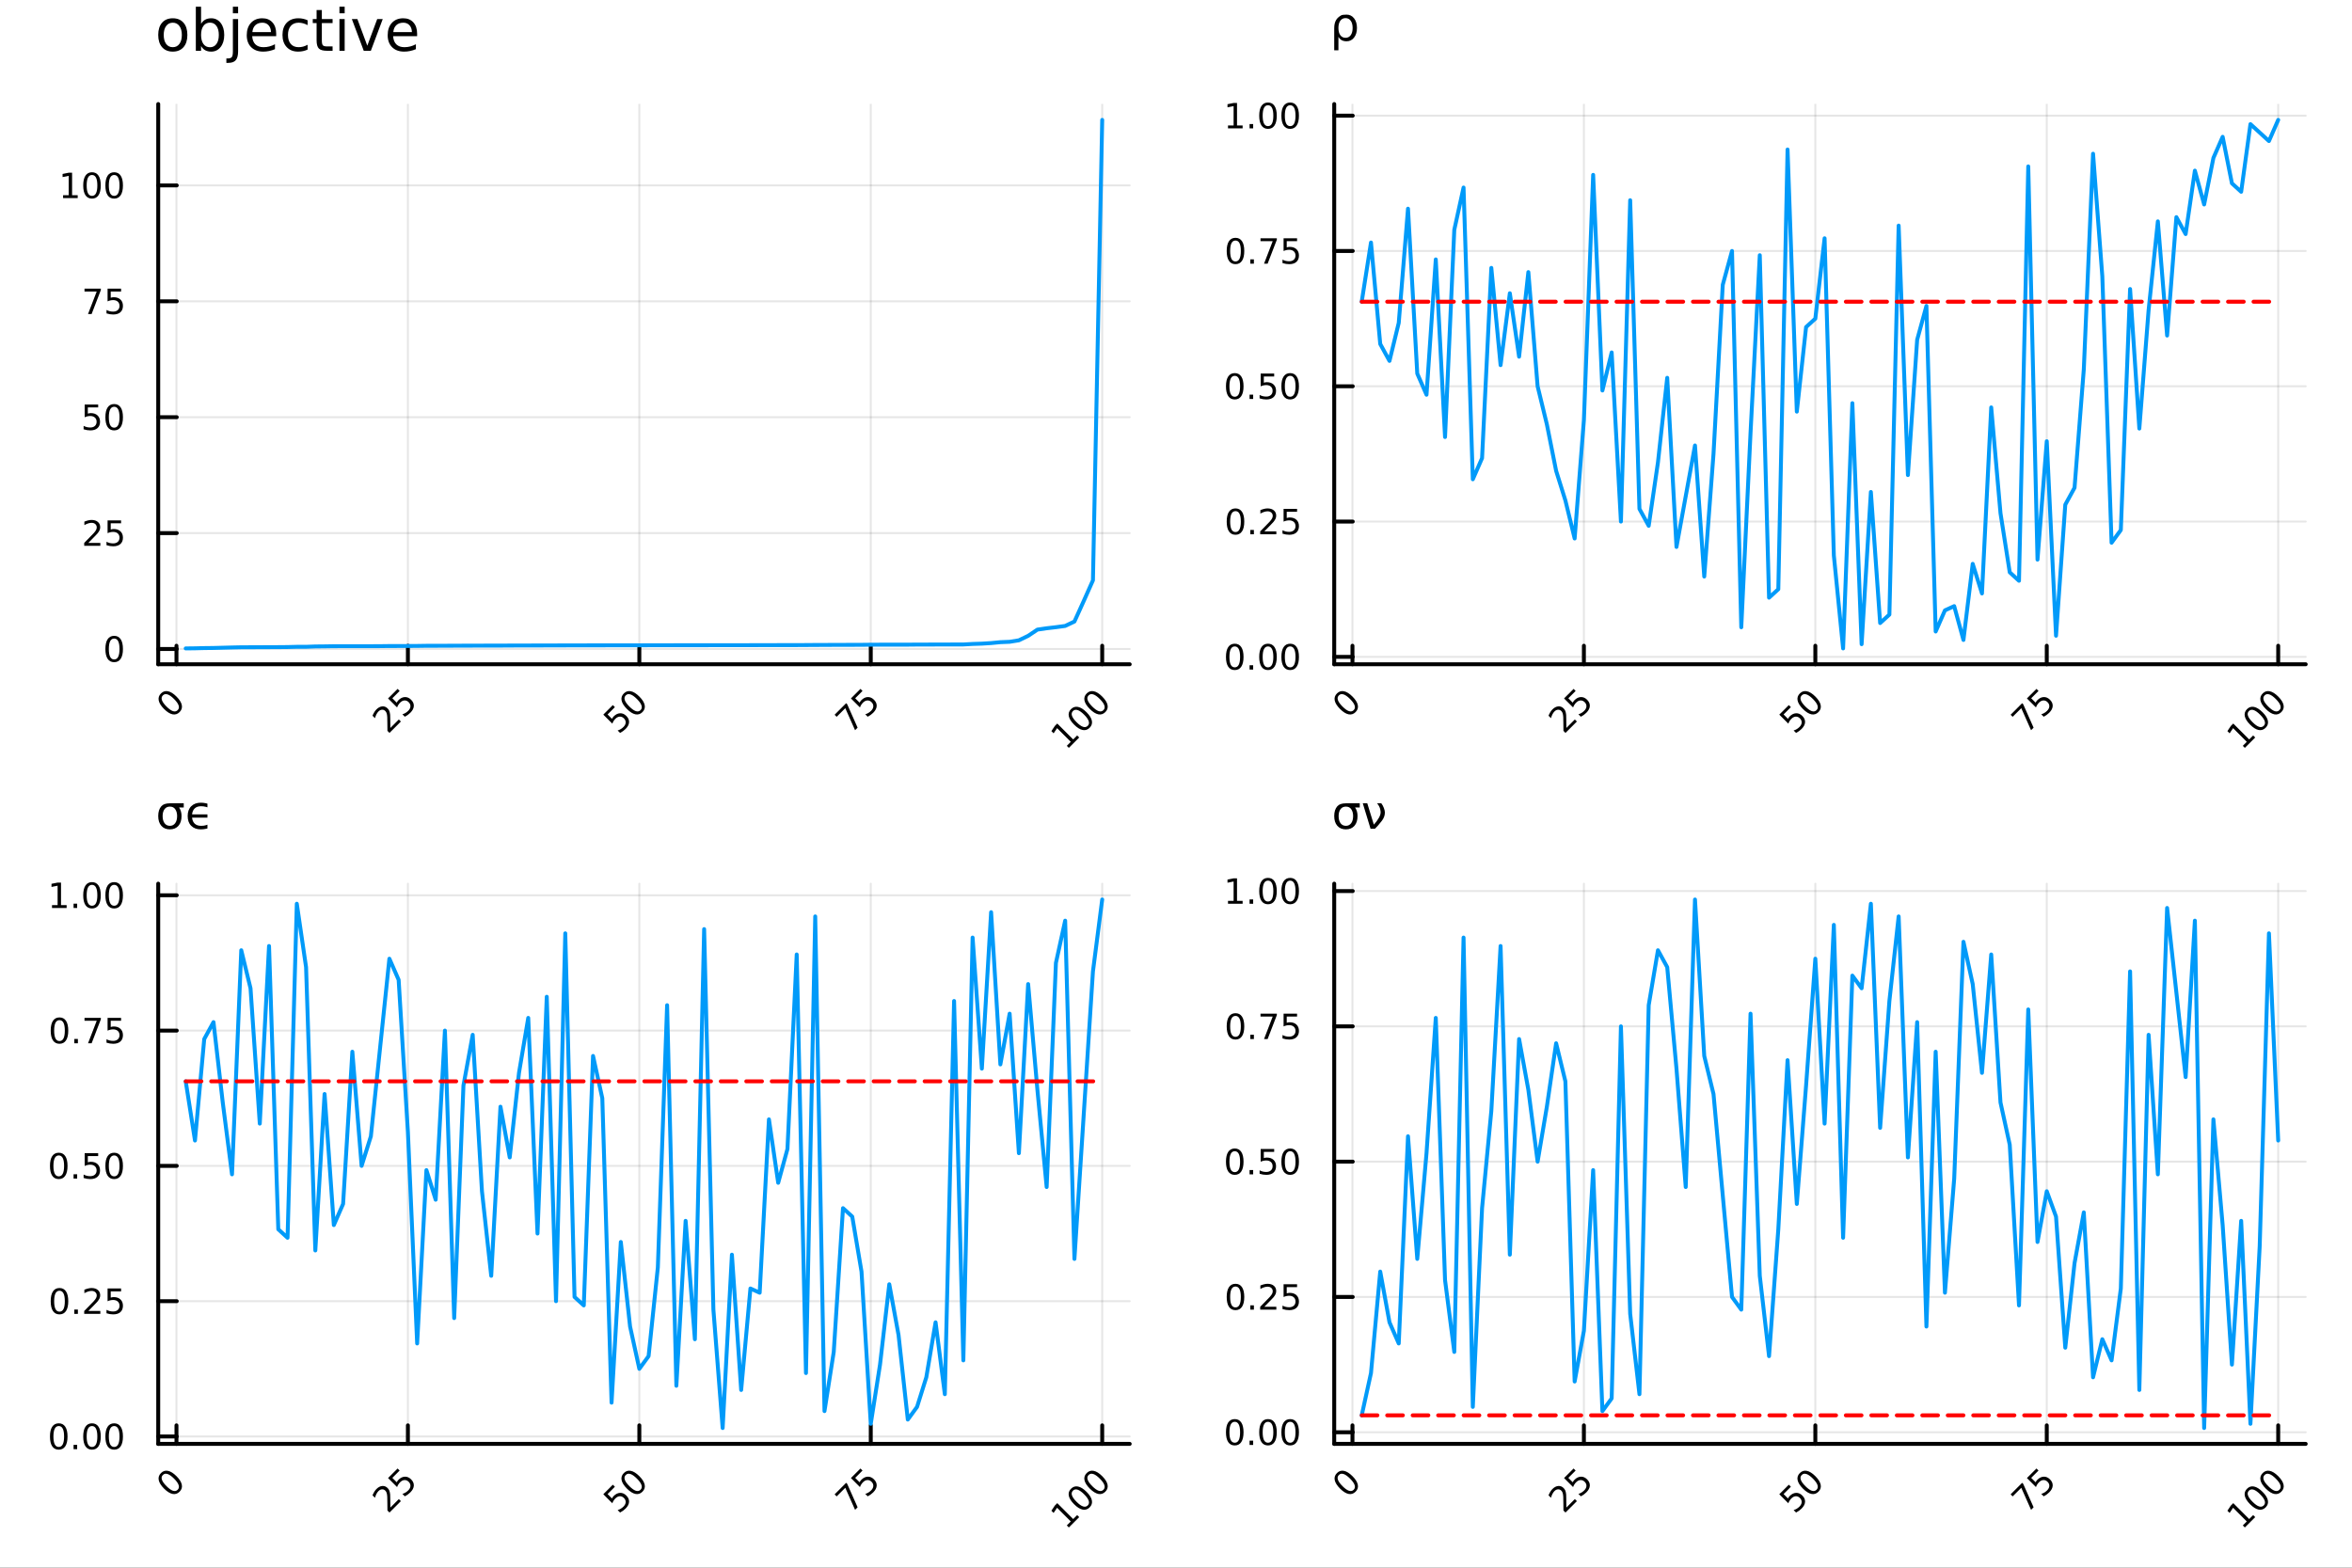 <?xml version="1.0" encoding="utf-8"?>
<svg xmlns="http://www.w3.org/2000/svg" xmlns:xlink="http://www.w3.org/1999/xlink" width="600" height="400" viewBox="0 0 2400 1600">
<rect x="0" y="0" width="2400" height="1600" fill="#333333" stroke="none"/>
<defs>
  <clipPath id="clip840">
    <rect x="0" y="0" width="2400" height="1600"/>
  </clipPath>
</defs>
<path clip-path="url(#clip840)" d="M0 1600 L2400 1600 L2400 0 L0 0  Z" fill="#ffffff" fill-rule="evenodd" fill-opacity="1"/>
<defs>
  <clipPath id="clip841">
    <rect x="480" y="0" width="1681" height="1600"/>
  </clipPath>
</defs>
<path clip-path="url(#clip840)" d="M161.454 677.963 L1152.76 677.963 L1152.76 106.192 L161.454 106.192  Z" fill="#ffffff" fill-rule="evenodd" fill-opacity="1"/>
<defs>
  <clipPath id="clip842">
    <rect x="161" y="106" width="992" height="573"/>
  </clipPath>
</defs>
<polyline clip-path="url(#clip842)" style="stroke:#000000; stroke-linecap:round; stroke-linejoin:round; stroke-width:2; stroke-opacity:0.1; fill:none" points="180.063,677.963 180.063,106.192 "/>
<polyline clip-path="url(#clip842)" style="stroke:#000000; stroke-linecap:round; stroke-linejoin:round; stroke-width:2; stroke-opacity:0.1; fill:none" points="416.222,677.963 416.222,106.192 "/>
<polyline clip-path="url(#clip842)" style="stroke:#000000; stroke-linecap:round; stroke-linejoin:round; stroke-width:2; stroke-opacity:0.1; fill:none" points="652.382,677.963 652.382,106.192 "/>
<polyline clip-path="url(#clip842)" style="stroke:#000000; stroke-linecap:round; stroke-linejoin:round; stroke-width:2; stroke-opacity:0.1; fill:none" points="888.541,677.963 888.541,106.192 "/>
<polyline clip-path="url(#clip842)" style="stroke:#000000; stroke-linecap:round; stroke-linejoin:round; stroke-width:2; stroke-opacity:0.1; fill:none" points="1124.7,677.963 1124.7,106.192 "/>
<polyline clip-path="url(#clip842)" style="stroke:#000000; stroke-linecap:round; stroke-linejoin:round; stroke-width:2; stroke-opacity:0.1; fill:none" points="161.454,662.371 1152.76,662.371 "/>
<polyline clip-path="url(#clip842)" style="stroke:#000000; stroke-linecap:round; stroke-linejoin:round; stroke-width:2; stroke-opacity:0.1; fill:none" points="161.454,544.088 1152.76,544.088 "/>
<polyline clip-path="url(#clip842)" style="stroke:#000000; stroke-linecap:round; stroke-linejoin:round; stroke-width:2; stroke-opacity:0.1; fill:none" points="161.454,425.804 1152.76,425.804 "/>
<polyline clip-path="url(#clip842)" style="stroke:#000000; stroke-linecap:round; stroke-linejoin:round; stroke-width:2; stroke-opacity:0.1; fill:none" points="161.454,307.521 1152.76,307.521 "/>
<polyline clip-path="url(#clip842)" style="stroke:#000000; stroke-linecap:round; stroke-linejoin:round; stroke-width:2; stroke-opacity:0.1; fill:none" points="161.454,189.238 1152.76,189.238 "/>
<polyline clip-path="url(#clip840)" style="stroke:#000000; stroke-linecap:round; stroke-linejoin:round; stroke-width:4; stroke-opacity:1; fill:none" points="161.454,677.963 1152.76,677.963 "/>
<polyline clip-path="url(#clip840)" style="stroke:#000000; stroke-linecap:round; stroke-linejoin:round; stroke-width:4; stroke-opacity:1; fill:none" points="180.063,677.963 180.063,659.065 "/>
<polyline clip-path="url(#clip840)" style="stroke:#000000; stroke-linecap:round; stroke-linejoin:round; stroke-width:4; stroke-opacity:1; fill:none" points="416.222,677.963 416.222,659.065 "/>
<polyline clip-path="url(#clip840)" style="stroke:#000000; stroke-linecap:round; stroke-linejoin:round; stroke-width:4; stroke-opacity:1; fill:none" points="652.382,677.963 652.382,659.065 "/>
<polyline clip-path="url(#clip840)" style="stroke:#000000; stroke-linecap:round; stroke-linejoin:round; stroke-width:4; stroke-opacity:1; fill:none" points="888.541,677.963 888.541,659.065 "/>
<polyline clip-path="url(#clip840)" style="stroke:#000000; stroke-linecap:round; stroke-linejoin:round; stroke-width:4; stroke-opacity:1; fill:none" points="1124.7,677.963 1124.7,659.065 "/>
<path clip-path="url(#clip840)" d="M166.197 709.712 Q164.282 711.627 165.203 714.487 Q166.123 717.323 169.904 721.104 Q173.673 724.873 176.521 725.806 Q179.369 726.714 181.284 724.799 Q183.212 722.872 182.291 720.036 Q181.37 717.176 177.602 713.407 Q173.82 709.626 170.972 708.717 Q168.124 707.785 166.197 709.712 M164.233 707.748 Q167.314 704.666 171.378 705.489 Q175.441 706.287 180.081 710.927 Q184.709 715.555 185.52 719.631 Q186.33 723.682 183.249 726.763 Q180.167 729.845 176.104 729.047 Q172.04 728.224 167.412 723.596 Q162.772 718.956 161.962 714.905 Q161.152 710.829 164.233 707.748 Z" fill="#000000" fill-rule="nonzero" fill-opacity="1" /><path clip-path="url(#clip840)" d="M398.33 742.956 L406.984 734.301 L409.071 736.388 L397.434 748.026 L395.347 745.939 Q395.298 743.066 395.273 738.18 Q395.249 733.27 395.163 731.932 Q395.015 729.403 394.561 728.016 Q394.107 726.604 393.211 725.708 Q391.75 724.247 389.798 724.357 Q387.858 724.455 386.213 726.1 Q385.047 727.267 384.151 728.973 Q383.267 730.667 382.616 732.963 L380.112 730.458 Q381.008 728.359 382.003 726.751 Q382.997 725.143 384.077 724.063 Q386.925 721.215 390.043 720.944 Q393.162 720.674 395.543 723.056 Q396.673 724.185 397.262 725.634 Q397.851 727.058 398.109 729.55 Q398.158 730.213 398.219 733.564 Q398.268 736.903 398.33 742.956 Z" fill="#000000" fill-rule="nonzero" fill-opacity="1" /><path clip-path="url(#clip840)" d="M395.973 712.83 L405.708 703.095 L407.795 705.182 L400.331 712.646 L404.824 717.139 Q405.18 716.415 405.634 715.789 Q406.076 715.15 406.616 714.61 Q409.685 711.541 413.159 711.431 Q416.633 711.32 419.506 714.193 Q422.465 717.151 422.268 720.638 Q422.059 724.112 418.708 727.463 Q417.554 728.617 416.155 729.624 Q414.767 730.618 413.098 731.502 L410.606 729.01 Q412.312 728.507 413.785 727.623 Q415.259 726.739 416.572 725.425 Q418.696 723.301 418.819 720.944 Q418.941 718.587 417.026 716.672 Q415.111 714.757 412.754 714.88 Q410.397 715.003 408.273 717.127 Q407.279 718.121 406.506 719.336 Q405.745 720.539 405.18 722.037 L395.973 712.83 Z" fill="#000000" fill-rule="nonzero" fill-opacity="1" /><path clip-path="url(#clip840)" d="M615.608 729.354 L625.343 719.619 L627.43 721.706 L619.967 729.169 L624.46 733.663 Q624.816 732.938 625.27 732.312 Q625.712 731.674 626.252 731.134 Q629.321 728.065 632.795 727.954 Q636.269 727.844 639.142 730.716 Q642.1 733.675 641.904 737.161 Q641.695 740.635 638.344 743.987 Q637.19 745.141 635.79 746.147 Q634.403 747.142 632.734 748.026 L630.242 745.533 Q631.948 745.03 633.421 744.146 Q634.894 743.262 636.208 741.949 Q638.332 739.825 638.454 737.468 Q638.577 735.111 636.662 733.196 Q634.747 731.281 632.39 731.404 Q630.033 731.526 627.909 733.65 Q626.915 734.645 626.141 735.86 Q625.38 737.063 624.816 738.561 L615.608 729.354 Z" fill="#000000" fill-rule="nonzero" fill-opacity="1" /><path clip-path="url(#clip840)" d="M638.516 709.712 Q636.601 711.627 637.521 714.487 Q638.442 717.323 642.223 721.104 Q645.992 724.873 648.84 725.806 Q651.688 726.714 653.603 724.799 Q655.53 722.872 654.61 720.036 Q653.689 717.176 649.92 713.407 Q646.139 709.626 643.291 708.717 Q640.443 707.785 638.516 709.712 M636.552 707.748 Q639.633 704.666 643.696 705.489 Q647.76 706.287 652.4 710.927 Q657.028 715.555 657.838 719.631 Q658.648 723.682 655.567 726.763 Q652.486 729.845 648.422 729.047 Q644.359 728.224 639.731 723.596 Q635.091 718.956 634.28 714.905 Q633.47 710.829 636.552 707.748 Z" fill="#000000" fill-rule="nonzero" fill-opacity="1" /><path clip-path="url(#clip840)" d="M851.645 729.476 L863.43 717.691 L864.486 718.747 L875.105 742.673 L872.514 745.263 L862.534 722.761 L853.732 731.563 L851.645 729.476 Z" fill="#000000" fill-rule="nonzero" fill-opacity="1" /><path clip-path="url(#clip840)" d="M868.291 712.83 L878.026 703.095 L880.113 705.182 L872.649 712.646 L877.143 717.139 Q877.499 716.415 877.953 715.789 Q878.395 715.15 878.935 714.61 Q882.004 711.541 885.478 711.431 Q888.952 711.32 891.825 714.193 Q894.783 717.151 894.587 720.638 Q894.378 724.112 891.027 727.463 Q889.873 728.617 888.473 729.624 Q887.086 730.618 885.417 731.502 L882.925 729.01 Q884.631 728.507 886.104 727.623 Q887.577 726.739 888.891 725.425 Q891.014 723.301 891.137 720.944 Q891.26 718.587 889.345 716.672 Q887.43 714.757 885.073 714.88 Q882.716 715.003 880.592 717.127 Q879.598 718.121 878.824 719.336 Q878.063 720.539 877.499 722.037 L868.291 712.83 Z" fill="#000000" fill-rule="nonzero" fill-opacity="1" /><path clip-path="url(#clip840)" d="M1088.58 761.186 L1092.63 757.134 L1078.65 743.152 L1075.12 748.443 L1072.86 746.184 L1076.36 740.918 L1078.84 738.438 L1095.08 754.679 L1099.14 750.628 L1101.22 752.715 L1090.66 763.272 L1088.58 761.186 Z" fill="#000000" fill-rule="nonzero" fill-opacity="1" /><path clip-path="url(#clip840)" d="M1094.84 725.708 Q1092.92 727.623 1093.84 730.483 Q1094.76 733.319 1098.55 737.1 Q1102.31 740.869 1105.16 741.802 Q1108.01 742.71 1109.93 740.795 Q1111.85 738.868 1110.93 736.032 Q1110.01 733.171 1106.24 729.403 Q1102.46 725.622 1099.61 724.713 Q1096.77 723.78 1094.84 725.708 M1092.87 723.743 Q1095.96 720.662 1100.02 721.485 Q1104.08 722.283 1108.72 726.923 Q1113.35 731.551 1114.16 735.627 Q1114.97 739.678 1111.89 742.759 Q1108.81 745.84 1104.75 745.042 Q1100.68 744.22 1096.05 739.592 Q1091.41 734.951 1090.6 730.9 Q1089.79 726.825 1092.87 723.743 Z" fill="#000000" fill-rule="nonzero" fill-opacity="1" /><path clip-path="url(#clip840)" d="M1110.83 709.712 Q1108.92 711.627 1109.84 714.487 Q1110.76 717.323 1114.54 721.104 Q1118.31 724.873 1121.16 725.806 Q1124.01 726.714 1125.92 724.799 Q1127.85 722.872 1126.93 720.036 Q1126.01 717.176 1122.24 713.407 Q1118.46 709.626 1115.61 708.717 Q1112.76 707.785 1110.83 709.712 M1108.87 707.748 Q1111.95 704.666 1116.01 705.489 Q1120.08 706.287 1124.72 710.927 Q1129.35 715.555 1130.16 719.631 Q1130.97 723.682 1127.89 726.763 Q1124.8 729.845 1120.74 729.047 Q1116.68 728.224 1112.05 723.596 Q1107.41 718.956 1106.6 714.905 Q1105.79 710.829 1108.87 707.748 Z" fill="#000000" fill-rule="nonzero" fill-opacity="1" /><polyline clip-path="url(#clip840)" style="stroke:#000000; stroke-linecap:round; stroke-linejoin:round; stroke-width:4; stroke-opacity:1; fill:none" points="161.454,677.963 161.454,106.192 "/>
<polyline clip-path="url(#clip840)" style="stroke:#000000; stroke-linecap:round; stroke-linejoin:round; stroke-width:4; stroke-opacity:1; fill:none" points="161.454,662.371 180.351,662.371 "/>
<polyline clip-path="url(#clip840)" style="stroke:#000000; stroke-linecap:round; stroke-linejoin:round; stroke-width:4; stroke-opacity:1; fill:none" points="161.454,544.088 180.351,544.088 "/>
<polyline clip-path="url(#clip840)" style="stroke:#000000; stroke-linecap:round; stroke-linejoin:round; stroke-width:4; stroke-opacity:1; fill:none" points="161.454,425.804 180.351,425.804 "/>
<polyline clip-path="url(#clip840)" style="stroke:#000000; stroke-linecap:round; stroke-linejoin:round; stroke-width:4; stroke-opacity:1; fill:none" points="161.454,307.521 180.351,307.521 "/>
<polyline clip-path="url(#clip840)" style="stroke:#000000; stroke-linecap:round; stroke-linejoin:round; stroke-width:4; stroke-opacity:1; fill:none" points="161.454,189.238 180.351,189.238 "/>
<path clip-path="url(#clip840)" d="M116.495 651.72 Q113.787 651.72 112.415 654.393 Q111.061 657.05 111.061 662.397 Q111.061 667.727 112.415 670.4 Q113.787 673.056 116.495 673.056 Q119.221 673.056 120.575 670.4 Q121.947 667.727 121.947 662.397 Q121.947 657.05 120.575 654.393 Q119.221 651.72 116.495 651.72 M116.495 648.942 Q120.853 648.942 123.145 652.397 Q125.454 655.834 125.454 662.397 Q125.454 668.942 123.145 672.397 Q120.853 675.834 116.495 675.834 Q112.138 675.834 109.829 672.397 Q107.537 668.942 107.537 662.397 Q107.537 655.834 109.829 652.397 Q112.138 648.942 116.495 648.942 Z" fill="#000000" fill-rule="nonzero" fill-opacity="1" /><path clip-path="url(#clip840)" d="M90.141 554.096 L102.381 554.096 L102.381 557.048 L85.922 557.048 L85.922 554.096 Q87.919 552.03 91.356 548.558 Q94.811 545.068 95.697 544.062 Q97.381 542.169 98.04 540.867 Q98.718 539.548 98.718 538.28 Q98.718 536.214 97.259 534.912 Q95.818 533.61 93.492 533.61 Q91.843 533.61 90.002 534.183 Q88.179 534.756 86.096 535.919 L86.096 532.378 Q88.214 531.527 90.054 531.093 Q91.895 530.659 93.422 530.659 Q97.45 530.659 99.846 532.673 Q102.242 534.687 102.242 538.055 Q102.242 539.652 101.634 541.093 Q101.044 542.516 99.464 544.461 Q99.03 544.964 96.704 547.377 Q94.377 549.773 90.141 554.096 Z" fill="#000000" fill-rule="nonzero" fill-opacity="1" /><path clip-path="url(#clip840)" d="M109.777 531.128 L123.544 531.128 L123.544 534.079 L112.988 534.079 L112.988 540.433 Q113.752 540.173 114.516 540.051 Q115.28 539.912 116.044 539.912 Q120.384 539.912 122.919 542.291 Q125.454 544.669 125.454 548.732 Q125.454 552.916 122.849 555.242 Q120.245 557.551 115.506 557.551 Q113.874 557.551 112.172 557.273 Q110.488 556.995 108.683 556.44 L108.683 552.916 Q110.245 553.766 111.912 554.183 Q113.579 554.6 115.436 554.6 Q118.44 554.6 120.193 553.02 Q121.947 551.44 121.947 548.732 Q121.947 546.023 120.193 544.443 Q118.44 542.864 115.436 542.864 Q114.03 542.864 112.624 543.176 Q111.235 543.489 109.777 544.148 L109.777 531.128 Z" fill="#000000" fill-rule="nonzero" fill-opacity="1" /><path clip-path="url(#clip840)" d="M86.409 412.844 L100.176 412.844 L100.176 415.796 L89.62 415.796 L89.62 422.15 Q90.384 421.889 91.148 421.768 Q91.912 421.629 92.676 421.629 Q97.016 421.629 99.551 424.007 Q102.086 426.386 102.086 430.448 Q102.086 434.632 99.481 436.959 Q96.877 439.268 92.138 439.268 Q90.506 439.268 88.804 438.99 Q87.12 438.712 85.315 438.157 L85.315 434.632 Q86.877 435.483 88.544 435.9 Q90.211 436.316 92.068 436.316 Q95.072 436.316 96.825 434.737 Q98.579 433.157 98.579 430.448 Q98.579 427.74 96.825 426.16 Q95.072 424.58 92.068 424.58 Q90.662 424.58 89.256 424.893 Q87.867 425.205 86.409 425.865 L86.409 412.844 Z" fill="#000000" fill-rule="nonzero" fill-opacity="1" /><path clip-path="url(#clip840)" d="M116.495 415.153 Q113.787 415.153 112.415 417.827 Q111.061 420.483 111.061 425.83 Q111.061 431.16 112.415 433.834 Q113.787 436.49 116.495 436.49 Q119.221 436.49 120.575 433.834 Q121.947 431.16 121.947 425.83 Q121.947 420.483 120.575 417.827 Q119.221 415.153 116.495 415.153 M116.495 412.376 Q120.853 412.376 123.145 415.83 Q125.454 419.268 125.454 425.83 Q125.454 432.375 123.145 435.83 Q120.853 439.268 116.495 439.268 Q112.138 439.268 109.829 435.83 Q107.537 432.375 107.537 425.83 Q107.537 419.268 109.829 415.83 Q112.138 412.376 116.495 412.376 Z" fill="#000000" fill-rule="nonzero" fill-opacity="1" /><path clip-path="url(#clip840)" d="M86.235 294.561 L102.902 294.561 L102.902 296.054 L93.492 320.481 L89.829 320.481 L98.683 297.513 L86.235 297.513 L86.235 294.561 Z" fill="#000000" fill-rule="nonzero" fill-opacity="1" /><path clip-path="url(#clip840)" d="M109.777 294.561 L123.544 294.561 L123.544 297.513 L112.988 297.513 L112.988 303.867 Q113.752 303.606 114.516 303.485 Q115.28 303.346 116.044 303.346 Q120.384 303.346 122.919 305.724 Q125.454 308.103 125.454 312.165 Q125.454 316.349 122.849 318.676 Q120.245 320.985 115.506 320.985 Q113.874 320.985 112.172 320.707 Q110.488 320.429 108.683 319.874 L108.683 316.349 Q110.245 317.2 111.912 317.617 Q113.579 318.033 115.436 318.033 Q118.44 318.033 120.193 316.453 Q121.947 314.874 121.947 312.165 Q121.947 309.457 120.193 307.877 Q118.44 306.297 115.436 306.297 Q114.03 306.297 112.624 306.61 Q111.235 306.922 109.777 307.582 L109.777 294.561 Z" fill="#000000" fill-rule="nonzero" fill-opacity="1" /><path clip-path="url(#clip840)" d="M64.36 199.247 L70.089 199.247 L70.089 179.472 L63.857 180.722 L63.857 177.528 L70.055 176.278 L73.561 176.278 L73.561 199.247 L79.291 199.247 L79.291 202.198 L64.36 202.198 L64.36 199.247 Z" fill="#000000" fill-rule="nonzero" fill-opacity="1" /><path clip-path="url(#clip840)" d="M93.874 178.587 Q91.165 178.587 89.794 181.261 Q88.44 183.917 88.44 189.264 Q88.44 194.594 89.794 197.267 Q91.165 199.924 93.874 199.924 Q96.6 199.924 97.954 197.267 Q99.325 194.594 99.325 189.264 Q99.325 183.917 97.954 181.261 Q96.6 178.587 93.874 178.587 M93.874 175.809 Q98.231 175.809 100.523 179.264 Q102.832 182.702 102.832 189.264 Q102.832 195.809 100.523 199.264 Q98.231 202.701 93.874 202.701 Q89.516 202.701 87.207 199.264 Q84.916 195.809 84.916 189.264 Q84.916 182.702 87.207 179.264 Q89.516 175.809 93.874 175.809 Z" fill="#000000" fill-rule="nonzero" fill-opacity="1" /><path clip-path="url(#clip840)" d="M116.495 178.587 Q113.787 178.587 112.415 181.261 Q111.061 183.917 111.061 189.264 Q111.061 194.594 112.415 197.267 Q113.787 199.924 116.495 199.924 Q119.221 199.924 120.575 197.267 Q121.947 194.594 121.947 189.264 Q121.947 183.917 120.575 181.261 Q119.221 178.587 116.495 178.587 M116.495 175.809 Q120.853 175.809 123.145 179.264 Q125.454 182.702 125.454 189.264 Q125.454 195.809 123.145 199.264 Q120.853 202.701 116.495 202.701 Q112.138 202.701 109.829 199.264 Q107.537 195.809 107.537 189.264 Q107.537 182.702 109.829 179.264 Q112.138 175.809 116.495 175.809 Z" fill="#000000" fill-rule="nonzero" fill-opacity="1" /><path clip-path="url(#clip840)" d="M176.326 23.165 Q172.044 23.165 169.555 26.522 Q167.067 29.849 167.067 35.665 Q167.067 41.481 169.526 44.838 Q172.015 48.165 176.326 48.165 Q180.58 48.165 183.068 44.809 Q185.556 41.452 185.556 35.665 Q185.556 29.907 183.068 26.551 Q180.58 23.165 176.326 23.165 M176.326 18.651 Q183.271 18.651 187.235 23.165 Q191.199 27.679 191.199 35.665 Q191.199 43.623 187.235 48.165 Q183.271 52.679 176.326 52.679 Q169.353 52.679 165.389 48.165 Q161.454 43.623 161.454 35.665 Q161.454 27.679 165.389 23.165 Q169.353 18.651 176.326 18.651 Z" fill="#000000" fill-rule="nonzero" fill-opacity="1" /><path clip-path="url(#clip840)" d="M223.288 35.665 Q223.288 29.791 220.857 26.464 Q218.456 23.108 214.231 23.108 Q210.007 23.108 207.576 26.464 Q205.174 29.791 205.174 35.665 Q205.174 41.539 207.576 44.896 Q210.007 48.223 214.231 48.223 Q218.456 48.223 220.857 44.896 Q223.288 41.539 223.288 35.665 M205.174 24.352 Q206.853 21.458 209.399 20.069 Q211.974 18.651 215.533 18.651 Q221.436 18.651 225.111 23.339 Q228.814 28.026 228.814 35.665 Q228.814 43.304 225.111 47.992 Q221.436 52.679 215.533 52.679 Q211.974 52.679 209.399 51.29 Q206.853 49.872 205.174 46.979 L205.174 51.84 L199.821 51.84 L199.821 6.817 L205.174 6.817 L205.174 24.352 Z" fill="#000000" fill-rule="nonzero" fill-opacity="1" /><path clip-path="url(#clip840)" d="M237.639 19.433 L242.964 19.433 L242.964 52.419 Q242.964 58.611 240.591 61.389 Q238.247 64.166 233.01 64.166 L230.984 64.166 L230.984 59.653 L232.402 59.653 Q235.44 59.653 236.54 58.235 Q237.639 56.846 237.639 52.419 L237.639 19.433 M237.639 6.817 L242.964 6.817 L242.964 13.559 L237.639 13.559 L237.639 6.817 Z" fill="#000000" fill-rule="nonzero" fill-opacity="1" /><path clip-path="url(#clip840)" d="M281.823 34.305 L281.823 36.91 L257.344 36.91 Q257.691 42.407 260.643 45.301 Q263.623 48.165 268.918 48.165 Q271.985 48.165 274.85 47.413 Q277.743 46.661 280.579 45.156 L280.579 50.191 Q277.714 51.406 274.705 52.042 Q271.696 52.679 268.6 52.679 Q260.845 52.679 256.303 48.165 Q251.789 43.651 251.789 35.955 Q251.789 27.997 256.071 23.339 Q260.382 18.651 267.674 18.651 Q274.213 18.651 278.004 22.876 Q281.823 27.072 281.823 34.305 M276.499 32.743 Q276.441 28.374 274.04 25.77 Q271.667 23.165 267.732 23.165 Q263.276 23.165 260.585 25.683 Q257.923 28.2 257.518 32.772 L276.499 32.743 Z" fill="#000000" fill-rule="nonzero" fill-opacity="1" /><path clip-path="url(#clip840)" d="M313.883 20.677 L313.883 25.654 Q311.626 24.41 309.34 23.802 Q307.084 23.165 304.769 23.165 Q299.589 23.165 296.725 26.464 Q293.86 29.734 293.86 35.665 Q293.86 41.597 296.725 44.896 Q299.589 48.165 304.769 48.165 Q307.084 48.165 309.34 47.558 Q311.626 46.921 313.883 45.677 L313.883 50.596 Q311.655 51.638 309.254 52.158 Q306.881 52.679 304.19 52.679 Q296.869 52.679 292.558 48.078 Q288.247 43.478 288.247 35.665 Q288.247 27.737 292.587 23.194 Q296.956 18.651 304.537 18.651 Q306.997 18.651 309.34 19.172 Q311.684 19.664 313.883 20.677 Z" fill="#000000" fill-rule="nonzero" fill-opacity="1" /><path clip-path="url(#clip840)" d="M328.409 10.231 L328.409 19.433 L339.375 19.433 L339.375 23.57 L328.409 23.57 L328.409 41.163 Q328.409 45.127 329.479 46.255 Q330.579 47.384 333.906 47.384 L339.375 47.384 L339.375 51.84 L333.906 51.84 Q327.743 51.84 325.399 49.554 Q323.056 47.239 323.056 41.163 L323.056 23.57 L319.149 23.57 L319.149 19.433 L323.056 19.433 L323.056 10.231 L328.409 10.231 Z" fill="#000000" fill-rule="nonzero" fill-opacity="1" /><path clip-path="url(#clip840)" d="M346.377 19.433 L351.701 19.433 L351.701 51.84 L346.377 51.84 L346.377 19.433 M346.377 6.817 L351.701 6.817 L351.701 13.559 L346.377 13.559 L346.377 6.817 Z" fill="#000000" fill-rule="nonzero" fill-opacity="1" /><path clip-path="url(#clip840)" d="M359.022 19.433 L364.664 19.433 L374.792 46.632 L384.919 19.433 L390.561 19.433 L378.408 51.84 L371.175 51.84 L359.022 19.433 Z" fill="#000000" fill-rule="nonzero" fill-opacity="1" /><path clip-path="url(#clip840)" d="M425.63 34.305 L425.63 36.91 L401.151 36.91 Q401.499 42.407 404.45 45.301 Q407.43 48.165 412.725 48.165 Q415.792 48.165 418.657 47.413 Q421.551 46.661 424.386 45.156 L424.386 50.191 Q421.522 51.406 418.512 52.042 Q415.503 52.679 412.407 52.679 Q404.652 52.679 400.11 48.165 Q395.596 43.651 395.596 35.955 Q395.596 27.997 399.878 23.339 Q404.19 18.651 411.481 18.651 Q418.02 18.651 421.811 22.876 Q425.63 27.072 425.63 34.305 M420.306 32.743 Q420.248 28.374 417.847 25.77 Q415.474 23.165 411.539 23.165 Q407.083 23.165 404.392 25.683 Q401.73 28.2 401.325 32.772 L420.306 32.743 Z" fill="#000000" fill-rule="nonzero" fill-opacity="1" /><polyline clip-path="url(#clip842)" style="stroke:#009af9; stroke-linecap:round; stroke-linejoin:round; stroke-width:4; stroke-opacity:1; fill:none" points="189.509,661.78 198.956,661.668 208.402,661.43 217.848,661.324 227.295,661.065 236.741,660.819 246.187,660.61 255.634,660.584 265.08,660.54 274.527,660.502 283.973,660.461 293.419,660.377 302.866,660.14 312.312,660.138 321.758,659.781 331.205,659.693 340.651,659.539 350.098,659.535 359.544,659.521 368.99,659.518 378.437,659.517 387.883,659.472 397.329,659.352 406.776,659.342 416.222,659.31 425.669,659.252 435.115,659.111 444.561,659.095 454.008,659.065 463.454,659.023 472.9,658.985 482.347,658.96 491.793,658.926 501.24,658.923 510.686,658.916 520.132,658.844 529.579,658.82 539.025,658.808 548.471,658.783 557.918,658.763 567.364,658.74 576.811,658.705 586.257,658.696 595.703,658.685 605.15,658.646 614.596,658.641 624.042,658.64 633.489,658.639 642.935,658.632 652.382,658.627 661.828,658.57 671.274,658.559 680.721,658.555 690.167,658.536 699.613,658.526 709.06,658.518 718.506,658.514 727.953,658.513 737.399,658.498 746.845,658.493 756.292,658.488 765.738,658.477 775.184,658.443 784.631,658.421 794.077,658.414 803.523,658.412 812.97,658.392 822.416,658.342 831.863,658.263 841.309,658.248 850.755,658.177 860.202,658.169 869.648,658.135 879.094,658.109 888.541,657.999 897.987,657.964 907.434,657.963 916.88,657.954 926.326,657.949 935.773,657.85 945.219,657.849 954.665,657.807 964.112,657.794 973.558,657.763 983.005,657.752 992.451,657.217 1001.9,656.922 1011.34,656.33 1020.79,655.412 1030.24,655.026 1039.68,653.509 1049.13,648.939 1058.58,642.598 1068.02,641.22 1077.47,640.114 1086.91,638.837 1096.36,634.344 1105.81,613.504 1115.25,592.28 1124.7,122.374 "/>
<path clip-path="url(#clip840)" d="M1361.45 677.963 L2352.76 677.963 L2352.76 106.192 L1361.45 106.192  Z" fill="#ffffff" fill-rule="evenodd" fill-opacity="1"/>
<defs>
  <clipPath id="clip843">
    <rect x="1361" y="106" width="992" height="573"/>
  </clipPath>
</defs>
<polyline clip-path="url(#clip843)" style="stroke:#000000; stroke-linecap:round; stroke-linejoin:round; stroke-width:2; stroke-opacity:0.1; fill:none" points="1380.06,677.963 1380.06,106.192 "/>
<polyline clip-path="url(#clip843)" style="stroke:#000000; stroke-linecap:round; stroke-linejoin:round; stroke-width:2; stroke-opacity:0.1; fill:none" points="1616.22,677.963 1616.22,106.192 "/>
<polyline clip-path="url(#clip843)" style="stroke:#000000; stroke-linecap:round; stroke-linejoin:round; stroke-width:2; stroke-opacity:0.1; fill:none" points="1852.38,677.963 1852.38,106.192 "/>
<polyline clip-path="url(#clip843)" style="stroke:#000000; stroke-linecap:round; stroke-linejoin:round; stroke-width:2; stroke-opacity:0.1; fill:none" points="2088.54,677.963 2088.54,106.192 "/>
<polyline clip-path="url(#clip843)" style="stroke:#000000; stroke-linecap:round; stroke-linejoin:round; stroke-width:2; stroke-opacity:0.1; fill:none" points="2324.7,677.963 2324.7,106.192 "/>
<polyline clip-path="url(#clip843)" style="stroke:#000000; stroke-linecap:round; stroke-linejoin:round; stroke-width:2; stroke-opacity:0.1; fill:none" points="1361.45,670.411 2352.76,670.411 "/>
<polyline clip-path="url(#clip843)" style="stroke:#000000; stroke-linecap:round; stroke-linejoin:round; stroke-width:2; stroke-opacity:0.1; fill:none" points="1361.45,532.323 2352.76,532.323 "/>
<polyline clip-path="url(#clip843)" style="stroke:#000000; stroke-linecap:round; stroke-linejoin:round; stroke-width:2; stroke-opacity:0.1; fill:none" points="1361.45,394.235 2352.76,394.235 "/>
<polyline clip-path="url(#clip843)" style="stroke:#000000; stroke-linecap:round; stroke-linejoin:round; stroke-width:2; stroke-opacity:0.1; fill:none" points="1361.45,256.147 2352.76,256.147 "/>
<polyline clip-path="url(#clip843)" style="stroke:#000000; stroke-linecap:round; stroke-linejoin:round; stroke-width:2; stroke-opacity:0.1; fill:none" points="1361.45,118.059 2352.76,118.059 "/>
<polyline clip-path="url(#clip840)" style="stroke:#000000; stroke-linecap:round; stroke-linejoin:round; stroke-width:4; stroke-opacity:1; fill:none" points="1361.45,677.963 2352.76,677.963 "/>
<polyline clip-path="url(#clip840)" style="stroke:#000000; stroke-linecap:round; stroke-linejoin:round; stroke-width:4; stroke-opacity:1; fill:none" points="1380.06,677.963 1380.06,659.065 "/>
<polyline clip-path="url(#clip840)" style="stroke:#000000; stroke-linecap:round; stroke-linejoin:round; stroke-width:4; stroke-opacity:1; fill:none" points="1616.22,677.963 1616.22,659.065 "/>
<polyline clip-path="url(#clip840)" style="stroke:#000000; stroke-linecap:round; stroke-linejoin:round; stroke-width:4; stroke-opacity:1; fill:none" points="1852.38,677.963 1852.38,659.065 "/>
<polyline clip-path="url(#clip840)" style="stroke:#000000; stroke-linecap:round; stroke-linejoin:round; stroke-width:4; stroke-opacity:1; fill:none" points="2088.54,677.963 2088.54,659.065 "/>
<polyline clip-path="url(#clip840)" style="stroke:#000000; stroke-linecap:round; stroke-linejoin:round; stroke-width:4; stroke-opacity:1; fill:none" points="2324.7,677.963 2324.7,659.065 "/>
<path clip-path="url(#clip840)" d="M1366.2 709.712 Q1364.28 711.627 1365.2 714.487 Q1366.12 717.323 1369.9 721.104 Q1373.67 724.873 1376.52 725.806 Q1379.37 726.714 1381.28 724.799 Q1383.21 722.872 1382.29 720.036 Q1381.37 717.176 1377.6 713.407 Q1373.82 709.626 1370.97 708.717 Q1368.12 707.785 1366.2 709.712 M1364.23 707.748 Q1367.31 704.666 1371.38 705.489 Q1375.44 706.287 1380.08 710.927 Q1384.71 715.555 1385.52 719.631 Q1386.33 723.682 1383.25 726.763 Q1380.17 729.845 1376.1 729.047 Q1372.04 728.224 1367.41 723.596 Q1362.77 718.956 1361.96 714.905 Q1361.15 710.829 1364.23 707.748 Z" fill="#000000" fill-rule="nonzero" fill-opacity="1" /><path clip-path="url(#clip840)" d="M1598.33 742.956 L1606.98 734.301 L1609.07 736.388 L1597.43 748.026 L1595.35 745.939 Q1595.3 743.066 1595.27 738.18 Q1595.25 733.27 1595.16 731.932 Q1595.02 729.403 1594.56 728.016 Q1594.11 726.604 1593.21 725.708 Q1591.75 724.247 1589.8 724.357 Q1587.86 724.455 1586.21 726.1 Q1585.05 727.267 1584.15 728.973 Q1583.27 730.667 1582.62 732.963 L1580.11 730.458 Q1581.01 728.359 1582 726.751 Q1583 725.143 1584.08 724.063 Q1586.93 721.215 1590.04 720.944 Q1593.16 720.674 1595.54 723.056 Q1596.67 724.185 1597.26 725.634 Q1597.85 727.058 1598.11 729.55 Q1598.16 730.213 1598.22 733.564 Q1598.27 736.903 1598.33 742.956 Z" fill="#000000" fill-rule="nonzero" fill-opacity="1" /><path clip-path="url(#clip840)" d="M1595.97 712.83 L1605.71 703.095 L1607.79 705.182 L1600.33 712.646 L1604.82 717.139 Q1605.18 716.415 1605.63 715.789 Q1606.08 715.15 1606.62 714.61 Q1609.69 711.541 1613.16 711.431 Q1616.63 711.32 1619.51 714.193 Q1622.46 717.151 1622.27 720.638 Q1622.06 724.112 1618.71 727.463 Q1617.55 728.617 1616.15 729.624 Q1614.77 730.618 1613.1 731.502 L1610.61 729.01 Q1612.31 728.507 1613.79 727.623 Q1615.26 726.739 1616.57 725.425 Q1618.7 723.301 1618.82 720.944 Q1618.94 718.587 1617.03 716.672 Q1615.11 714.757 1612.75 714.88 Q1610.4 715.003 1608.27 717.127 Q1607.28 718.121 1606.51 719.336 Q1605.74 720.539 1605.18 722.037 L1595.97 712.83 Z" fill="#000000" fill-rule="nonzero" fill-opacity="1" /><path clip-path="url(#clip840)" d="M1815.61 729.354 L1825.34 719.619 L1827.43 721.706 L1819.97 729.169 L1824.46 733.663 Q1824.82 732.938 1825.27 732.312 Q1825.71 731.674 1826.25 731.134 Q1829.32 728.065 1832.8 727.954 Q1836.27 727.844 1839.14 730.716 Q1842.1 733.675 1841.9 737.161 Q1841.7 740.635 1838.34 743.987 Q1837.19 745.141 1835.79 746.147 Q1834.4 747.142 1832.73 748.026 L1830.24 745.533 Q1831.95 745.03 1833.42 744.146 Q1834.89 743.262 1836.21 741.949 Q1838.33 739.825 1838.45 737.468 Q1838.58 735.111 1836.66 733.196 Q1834.75 731.281 1832.39 731.404 Q1830.03 731.526 1827.91 733.65 Q1826.91 734.645 1826.14 735.86 Q1825.38 737.063 1824.82 738.561 L1815.61 729.354 Z" fill="#000000" fill-rule="nonzero" fill-opacity="1" /><path clip-path="url(#clip840)" d="M1838.52 709.712 Q1836.6 711.627 1837.52 714.487 Q1838.44 717.323 1842.22 721.104 Q1845.99 724.873 1848.84 725.806 Q1851.69 726.714 1853.6 724.799 Q1855.53 722.872 1854.61 720.036 Q1853.69 717.176 1849.92 713.407 Q1846.14 709.626 1843.29 708.717 Q1840.44 707.785 1838.52 709.712 M1836.55 707.748 Q1839.63 704.666 1843.7 705.489 Q1847.76 706.287 1852.4 710.927 Q1857.03 715.555 1857.84 719.631 Q1858.65 723.682 1855.57 726.763 Q1852.49 729.845 1848.42 729.047 Q1844.36 728.224 1839.73 723.596 Q1835.09 718.956 1834.28 714.905 Q1833.47 710.829 1836.55 707.748 Z" fill="#000000" fill-rule="nonzero" fill-opacity="1" /><path clip-path="url(#clip840)" d="M2051.65 729.476 L2063.43 717.691 L2064.49 718.747 L2075.1 742.673 L2072.51 745.263 L2062.53 722.761 L2053.73 731.563 L2051.65 729.476 Z" fill="#000000" fill-rule="nonzero" fill-opacity="1" /><path clip-path="url(#clip840)" d="M2068.29 712.83 L2078.03 703.095 L2080.11 705.182 L2072.65 712.646 L2077.14 717.139 Q2077.5 716.415 2077.95 715.789 Q2078.39 715.15 2078.93 714.61 Q2082 711.541 2085.48 711.431 Q2088.95 711.32 2091.82 714.193 Q2094.78 717.151 2094.59 720.638 Q2094.38 724.112 2091.03 727.463 Q2089.87 728.617 2088.47 729.624 Q2087.09 730.618 2085.42 731.502 L2082.92 729.01 Q2084.63 728.507 2086.1 727.623 Q2087.58 726.739 2088.89 725.425 Q2091.01 723.301 2091.14 720.944 Q2091.26 718.587 2089.34 716.672 Q2087.43 714.757 2085.07 714.88 Q2082.72 715.003 2080.59 717.127 Q2079.6 718.121 2078.82 719.336 Q2078.06 720.539 2077.5 722.037 L2068.29 712.83 Z" fill="#000000" fill-rule="nonzero" fill-opacity="1" /><path clip-path="url(#clip840)" d="M2288.58 761.186 L2292.63 757.134 L2278.65 743.152 L2275.12 748.443 L2272.86 746.184 L2276.36 740.918 L2278.84 738.438 L2295.08 754.679 L2299.14 750.628 L2301.22 752.715 L2290.66 763.272 L2288.58 761.186 Z" fill="#000000" fill-rule="nonzero" fill-opacity="1" /><path clip-path="url(#clip840)" d="M2294.84 725.708 Q2292.92 727.623 2293.84 730.483 Q2294.76 733.319 2298.55 737.1 Q2302.31 740.869 2305.16 741.802 Q2308.01 742.71 2309.93 740.795 Q2311.85 738.868 2310.93 736.032 Q2310.01 733.171 2306.24 729.403 Q2302.46 725.622 2299.61 724.713 Q2296.77 723.78 2294.84 725.708 M2292.87 723.743 Q2295.96 720.662 2300.02 721.485 Q2304.08 722.283 2308.72 726.923 Q2313.35 731.551 2314.16 735.627 Q2314.97 739.678 2311.89 742.759 Q2308.81 745.84 2304.75 745.042 Q2300.68 744.22 2296.05 739.592 Q2291.41 734.951 2290.6 730.9 Q2289.79 726.825 2292.87 723.743 Z" fill="#000000" fill-rule="nonzero" fill-opacity="1" /><path clip-path="url(#clip840)" d="M2310.83 709.712 Q2308.92 711.627 2309.84 714.487 Q2310.76 717.323 2314.54 721.104 Q2318.31 724.873 2321.16 725.806 Q2324.01 726.714 2325.92 724.799 Q2327.85 722.872 2326.93 720.036 Q2326.01 717.176 2322.24 713.407 Q2318.46 709.626 2315.61 708.717 Q2312.76 707.785 2310.83 709.712 M2308.87 707.748 Q2311.95 704.666 2316.01 705.489 Q2320.08 706.287 2324.72 710.927 Q2329.35 715.555 2330.16 719.631 Q2330.97 723.682 2327.89 726.763 Q2324.8 729.845 2320.74 729.047 Q2316.68 728.224 2312.05 723.596 Q2307.41 718.956 2306.6 714.905 Q2305.79 710.829 2308.87 707.748 Z" fill="#000000" fill-rule="nonzero" fill-opacity="1" /><polyline clip-path="url(#clip840)" style="stroke:#000000; stroke-linecap:round; stroke-linejoin:round; stroke-width:4; stroke-opacity:1; fill:none" points="1361.45,677.963 1361.45,106.192 "/>
<polyline clip-path="url(#clip840)" style="stroke:#000000; stroke-linecap:round; stroke-linejoin:round; stroke-width:4; stroke-opacity:1; fill:none" points="1361.45,670.411 1380.35,670.411 "/>
<polyline clip-path="url(#clip840)" style="stroke:#000000; stroke-linecap:round; stroke-linejoin:round; stroke-width:4; stroke-opacity:1; fill:none" points="1361.45,532.323 1380.35,532.323 "/>
<polyline clip-path="url(#clip840)" style="stroke:#000000; stroke-linecap:round; stroke-linejoin:round; stroke-width:4; stroke-opacity:1; fill:none" points="1361.45,394.235 1380.35,394.235 "/>
<polyline clip-path="url(#clip840)" style="stroke:#000000; stroke-linecap:round; stroke-linejoin:round; stroke-width:4; stroke-opacity:1; fill:none" points="1361.45,256.147 1380.35,256.147 "/>
<polyline clip-path="url(#clip840)" style="stroke:#000000; stroke-linecap:round; stroke-linejoin:round; stroke-width:4; stroke-opacity:1; fill:none" points="1361.45,118.059 1380.35,118.059 "/>
<path clip-path="url(#clip840)" d="M1259.95 659.76 Q1257.24 659.76 1255.87 662.434 Q1254.52 665.09 1254.52 670.437 Q1254.52 675.767 1255.87 678.44 Q1257.24 681.097 1259.95 681.097 Q1262.68 681.097 1264.03 678.44 Q1265.4 675.767 1265.4 670.437 Q1265.4 665.09 1264.03 662.434 Q1262.68 659.76 1259.95 659.76 M1259.95 656.982 Q1264.31 656.982 1266.6 660.437 Q1268.91 663.875 1268.91 670.437 Q1268.91 676.982 1266.6 680.437 Q1264.31 683.874 1259.95 683.874 Q1255.59 683.874 1253.28 680.437 Q1250.99 676.982 1250.99 670.437 Q1250.99 663.875 1253.28 660.437 Q1255.59 656.982 1259.95 656.982 Z" fill="#000000" fill-rule="nonzero" fill-opacity="1" /><path clip-path="url(#clip840)" d="M1275.07 678.961 L1278.74 678.961 L1278.74 683.371 L1275.07 683.371 L1275.07 678.961 Z" fill="#000000" fill-rule="nonzero" fill-opacity="1" /><path clip-path="url(#clip840)" d="M1293.87 659.76 Q1291.17 659.76 1289.79 662.434 Q1288.44 665.09 1288.44 670.437 Q1288.44 675.767 1289.79 678.44 Q1291.17 681.097 1293.87 681.097 Q1296.6 681.097 1297.95 678.44 Q1299.33 675.767 1299.33 670.437 Q1299.33 665.09 1297.95 662.434 Q1296.6 659.76 1293.87 659.76 M1293.87 656.982 Q1298.23 656.982 1300.52 660.437 Q1302.83 663.875 1302.83 670.437 Q1302.83 676.982 1300.52 680.437 Q1298.23 683.874 1293.87 683.874 Q1289.52 683.874 1287.21 680.437 Q1284.92 676.982 1284.92 670.437 Q1284.92 663.875 1287.21 660.437 Q1289.52 656.982 1293.87 656.982 Z" fill="#000000" fill-rule="nonzero" fill-opacity="1" /><path clip-path="url(#clip840)" d="M1316.5 659.76 Q1313.79 659.76 1312.42 662.434 Q1311.06 665.09 1311.06 670.437 Q1311.06 675.767 1312.42 678.44 Q1313.79 681.097 1316.5 681.097 Q1319.22 681.097 1320.58 678.44 Q1321.95 675.767 1321.95 670.437 Q1321.95 665.09 1320.58 662.434 Q1319.22 659.76 1316.5 659.76 M1316.5 656.982 Q1320.85 656.982 1323.14 660.437 Q1325.45 663.875 1325.45 670.437 Q1325.45 676.982 1323.14 680.437 Q1320.85 683.874 1316.5 683.874 Q1312.14 683.874 1309.83 680.437 Q1307.54 676.982 1307.54 670.437 Q1307.54 663.875 1309.83 660.437 Q1312.14 656.982 1316.5 656.982 Z" fill="#000000" fill-rule="nonzero" fill-opacity="1" /><path clip-path="url(#clip840)" d="M1260.7 521.672 Q1257.99 521.672 1256.62 524.346 Q1255.26 527.002 1255.26 532.349 Q1255.26 537.679 1256.62 540.352 Q1257.99 543.009 1260.7 543.009 Q1263.42 543.009 1264.78 540.352 Q1266.15 537.679 1266.15 532.349 Q1266.15 527.002 1264.78 524.346 Q1263.42 521.672 1260.7 521.672 M1260.7 518.894 Q1265.05 518.894 1267.35 522.349 Q1269.66 525.787 1269.66 532.349 Q1269.66 538.894 1267.35 542.349 Q1265.05 545.786 1260.7 545.786 Q1256.34 545.786 1254.03 542.349 Q1251.74 538.894 1251.74 532.349 Q1251.74 525.787 1254.03 522.349 Q1256.34 518.894 1260.7 518.894 Z" fill="#000000" fill-rule="nonzero" fill-opacity="1" /><path clip-path="url(#clip840)" d="M1275.82 540.873 L1279.48 540.873 L1279.48 545.283 L1275.82 545.283 L1275.82 540.873 Z" fill="#000000" fill-rule="nonzero" fill-opacity="1" /><path clip-path="url(#clip840)" d="M1290.14 542.332 L1302.38 542.332 L1302.38 545.283 L1285.92 545.283 L1285.92 542.332 Q1287.92 540.266 1291.36 536.793 Q1294.81 533.304 1295.7 532.297 Q1297.38 530.405 1298.04 529.102 Q1298.72 527.783 1298.72 526.516 Q1298.72 524.45 1297.26 523.148 Q1295.82 521.846 1293.49 521.846 Q1291.84 521.846 1290 522.418 Q1288.18 522.991 1286.1 524.155 L1286.1 520.613 Q1288.21 519.762 1290.05 519.328 Q1291.89 518.894 1293.42 518.894 Q1297.45 518.894 1299.85 520.908 Q1302.24 522.922 1302.24 526.29 Q1302.24 527.887 1301.63 529.328 Q1301.04 530.752 1299.46 532.696 Q1299.03 533.2 1296.7 535.613 Q1294.38 538.009 1290.14 542.332 Z" fill="#000000" fill-rule="nonzero" fill-opacity="1" /><path clip-path="url(#clip840)" d="M1309.78 519.363 L1323.54 519.363 L1323.54 522.314 L1312.99 522.314 L1312.99 528.668 Q1313.75 528.408 1314.52 528.287 Q1315.28 528.148 1316.04 528.148 Q1320.38 528.148 1322.92 530.526 Q1325.45 532.905 1325.45 536.967 Q1325.45 541.151 1322.85 543.477 Q1320.25 545.786 1315.51 545.786 Q1313.87 545.786 1312.17 545.509 Q1310.49 545.231 1308.68 544.675 L1308.68 541.151 Q1310.25 542.002 1311.91 542.418 Q1313.58 542.835 1315.44 542.835 Q1318.44 542.835 1320.19 541.255 Q1321.95 539.675 1321.95 536.967 Q1321.95 534.259 1320.19 532.679 Q1318.44 531.099 1315.44 531.099 Q1314.03 531.099 1312.62 531.412 Q1311.23 531.724 1309.78 532.384 L1309.78 519.363 Z" fill="#000000" fill-rule="nonzero" fill-opacity="1" /><path clip-path="url(#clip840)" d="M1259.95 383.584 Q1257.24 383.584 1255.87 386.258 Q1254.52 388.914 1254.52 394.261 Q1254.52 399.591 1255.87 402.264 Q1257.24 404.921 1259.95 404.921 Q1262.68 404.921 1264.03 402.264 Q1265.4 399.591 1265.4 394.261 Q1265.4 388.914 1264.03 386.258 Q1262.68 383.584 1259.95 383.584 M1259.95 380.806 Q1264.31 380.806 1266.6 384.261 Q1268.91 387.699 1268.91 394.261 Q1268.91 400.806 1266.6 404.261 Q1264.31 407.698 1259.95 407.698 Q1255.59 407.698 1253.28 404.261 Q1250.99 400.806 1250.99 394.261 Q1250.99 387.699 1253.28 384.261 Q1255.59 380.806 1259.95 380.806 Z" fill="#000000" fill-rule="nonzero" fill-opacity="1" /><path clip-path="url(#clip840)" d="M1275.07 402.785 L1278.74 402.785 L1278.74 407.195 L1275.07 407.195 L1275.07 402.785 Z" fill="#000000" fill-rule="nonzero" fill-opacity="1" /><path clip-path="url(#clip840)" d="M1286.41 381.275 L1300.18 381.275 L1300.18 384.226 L1289.62 384.226 L1289.62 390.58 Q1290.38 390.32 1291.15 390.199 Q1291.91 390.06 1292.68 390.06 Q1297.02 390.06 1299.55 392.438 Q1302.09 394.817 1302.09 398.879 Q1302.09 403.063 1299.48 405.389 Q1296.88 407.698 1292.14 407.698 Q1290.51 407.698 1288.8 407.421 Q1287.12 407.143 1285.31 406.587 L1285.31 403.063 Q1286.88 403.914 1288.54 404.33 Q1290.21 404.747 1292.07 404.747 Q1295.07 404.747 1296.83 403.167 Q1298.58 401.587 1298.58 398.879 Q1298.58 396.171 1296.83 394.591 Q1295.07 393.011 1292.07 393.011 Q1290.66 393.011 1289.26 393.324 Q1287.87 393.636 1286.41 394.296 L1286.41 381.275 Z" fill="#000000" fill-rule="nonzero" fill-opacity="1" /><path clip-path="url(#clip840)" d="M1316.5 383.584 Q1313.79 383.584 1312.42 386.258 Q1311.06 388.914 1311.06 394.261 Q1311.06 399.591 1312.42 402.264 Q1313.79 404.921 1316.5 404.921 Q1319.22 404.921 1320.58 402.264 Q1321.95 399.591 1321.95 394.261 Q1321.95 388.914 1320.58 386.258 Q1319.22 383.584 1316.5 383.584 M1316.5 380.806 Q1320.85 380.806 1323.14 384.261 Q1325.45 387.699 1325.45 394.261 Q1325.45 400.806 1323.14 404.261 Q1320.85 407.698 1316.5 407.698 Q1312.14 407.698 1309.83 404.261 Q1307.54 400.806 1307.54 394.261 Q1307.54 387.699 1309.83 384.261 Q1312.14 380.806 1316.5 380.806 Z" fill="#000000" fill-rule="nonzero" fill-opacity="1" /><path clip-path="url(#clip840)" d="M1260.7 245.496 Q1257.99 245.496 1256.62 248.17 Q1255.26 250.826 1255.26 256.173 Q1255.26 261.503 1256.62 264.176 Q1257.99 266.833 1260.7 266.833 Q1263.42 266.833 1264.78 264.176 Q1266.15 261.503 1266.15 256.173 Q1266.15 250.826 1264.78 248.17 Q1263.42 245.496 1260.7 245.496 M1260.7 242.718 Q1265.05 242.718 1267.35 246.173 Q1269.66 249.611 1269.66 256.173 Q1269.66 262.718 1267.35 266.173 Q1265.05 269.61 1260.7 269.61 Q1256.34 269.61 1254.03 266.173 Q1251.74 262.718 1251.74 256.173 Q1251.74 249.611 1254.03 246.173 Q1256.34 242.718 1260.7 242.718 Z" fill="#000000" fill-rule="nonzero" fill-opacity="1" /><path clip-path="url(#clip840)" d="M1275.82 264.697 L1279.48 264.697 L1279.48 269.107 L1275.82 269.107 L1275.82 264.697 Z" fill="#000000" fill-rule="nonzero" fill-opacity="1" /><path clip-path="url(#clip840)" d="M1286.23 243.187 L1302.9 243.187 L1302.9 244.68 L1293.49 269.107 L1289.83 269.107 L1298.68 246.138 L1286.23 246.138 L1286.23 243.187 Z" fill="#000000" fill-rule="nonzero" fill-opacity="1" /><path clip-path="url(#clip840)" d="M1309.78 243.187 L1323.54 243.187 L1323.54 246.138 L1312.99 246.138 L1312.99 252.493 Q1313.75 252.232 1314.52 252.111 Q1315.28 251.972 1316.04 251.972 Q1320.38 251.972 1322.92 254.35 Q1325.45 256.729 1325.45 260.791 Q1325.45 264.975 1322.85 267.301 Q1320.25 269.61 1315.51 269.61 Q1313.87 269.61 1312.17 269.333 Q1310.49 269.055 1308.68 268.499 L1308.68 264.975 Q1310.25 265.826 1311.91 266.242 Q1313.58 266.659 1315.44 266.659 Q1318.44 266.659 1320.19 265.079 Q1321.95 263.499 1321.95 260.791 Q1321.95 258.083 1320.19 256.503 Q1318.44 254.923 1315.44 254.923 Q1314.03 254.923 1312.62 255.236 Q1311.23 255.548 1309.78 256.208 L1309.78 243.187 Z" fill="#000000" fill-rule="nonzero" fill-opacity="1" /><path clip-path="url(#clip840)" d="M1253.06 128.068 L1258.79 128.068 L1258.79 108.293 L1252.55 109.543 L1252.55 106.349 L1258.75 105.099 L1262.26 105.099 L1262.26 128.068 L1267.99 128.068 L1267.99 131.019 L1253.06 131.019 L1253.06 128.068 Z" fill="#000000" fill-rule="nonzero" fill-opacity="1" /><path clip-path="url(#clip840)" d="M1275.07 126.609 L1278.74 126.609 L1278.74 131.019 L1275.07 131.019 L1275.07 126.609 Z" fill="#000000" fill-rule="nonzero" fill-opacity="1" /><path clip-path="url(#clip840)" d="M1293.87 107.408 Q1291.17 107.408 1289.79 110.082 Q1288.44 112.738 1288.44 118.085 Q1288.44 123.415 1289.79 126.089 Q1291.17 128.745 1293.87 128.745 Q1296.6 128.745 1297.95 126.089 Q1299.33 123.415 1299.33 118.085 Q1299.33 112.738 1297.95 110.082 Q1296.6 107.408 1293.87 107.408 M1293.87 104.63 Q1298.23 104.63 1300.52 108.085 Q1302.83 111.523 1302.83 118.085 Q1302.83 124.63 1300.52 128.085 Q1298.23 131.523 1293.87 131.523 Q1289.52 131.523 1287.21 128.085 Q1284.92 124.63 1284.92 118.085 Q1284.92 111.523 1287.21 108.085 Q1289.52 104.63 1293.87 104.63 Z" fill="#000000" fill-rule="nonzero" fill-opacity="1" /><path clip-path="url(#clip840)" d="M1316.5 107.408 Q1313.79 107.408 1312.42 110.082 Q1311.06 112.738 1311.06 118.085 Q1311.06 123.415 1312.42 126.089 Q1313.79 128.745 1316.5 128.745 Q1319.22 128.745 1320.58 126.089 Q1321.95 123.415 1321.95 118.085 Q1321.95 112.738 1320.58 110.082 Q1319.22 107.408 1316.5 107.408 M1316.5 104.63 Q1320.85 104.63 1323.14 108.085 Q1325.45 111.523 1325.45 118.085 Q1325.45 124.63 1323.14 128.085 Q1320.85 131.523 1316.5 131.523 Q1312.14 131.523 1309.83 128.085 Q1307.54 124.63 1307.54 118.085 Q1307.54 111.523 1309.83 108.085 Q1312.14 104.63 1316.5 104.63 Z" fill="#000000" fill-rule="nonzero" fill-opacity="1" /><path clip-path="url(#clip840)" d="M1363.54 20.176 Q1364.95 17.815 1368.44 15.731 Q1369.81 14.921 1374.02 14.921 Q1378.75 14.921 1381.68 18.671 Q1384.65 22.421 1384.65 28.532 Q1384.65 34.643 1381.68 38.393 Q1378.75 42.143 1374.02 42.143 Q1371.18 42.143 1369.12 41.032 Q1367.08 39.898 1365.74 37.583 L1365.74 51.333 L1361.45 51.333 L1361.45 28.764 Q1361.45 23.416 1363.54 20.176 M1380.23 28.532 Q1380.23 23.833 1378.28 21.171 Q1376.36 18.486 1372.98 18.486 Q1369.6 18.486 1367.66 21.171 Q1365.74 23.833 1365.74 28.532 Q1365.74 33.231 1367.66 35.916 Q1369.6 38.578 1372.98 38.578 Q1376.36 38.578 1378.28 35.916 Q1380.23 33.231 1380.23 28.532 Z" fill="#000000" fill-rule="nonzero" fill-opacity="1" /><polyline clip-path="url(#clip843)" style="stroke:#009af9; stroke-linecap:round; stroke-linejoin:round; stroke-width:4; stroke-opacity:1; fill:none" points="1389.51,307.93 1398.96,247.517 1408.4,351.083 1417.85,368.344 1427.29,329.506 1436.74,212.995 1446.19,381.289 1455.63,402.865 1465.08,264.778 1474.53,446.018 1483.97,234.571 1493.42,191.418 1502.87,489.17 1512.31,467.594 1521.76,273.408 1531.2,372.659 1540.65,299.3 1550.1,364.028 1559.54,277.723 1568.99,394.235 1578.44,433.072 1587.88,480.54 1597.33,510.747 1606.78,549.584 1616.22,428.757 1625.67,178.473 1635.11,398.55 1644.56,359.713 1654.01,532.323 1663.45,204.364 1672.9,519.377 1682.35,536.638 1691.79,471.909 1701.24,385.604 1710.69,558.214 1720.13,506.431 1729.58,454.648 1739.03,588.421 1748.47,463.279 1757.92,290.669 1767.36,256.147 1776.81,640.204 1786.26,441.703 1795.7,260.462 1805.15,609.997 1814.6,601.367 1824.04,152.581 1833.49,420.126 1842.94,333.822 1852.38,325.191 1861.83,243.201 1871.27,566.845 1880.72,661.78 1890.17,411.496 1899.61,657.465 1909.06,502.116 1918.51,635.889 1927.95,627.258 1937.4,230.256 1946.85,484.855 1956.29,346.767 1965.74,312.245 1975.18,644.519 1984.63,622.943 1994.08,618.628 2003.52,653.15 2012.97,575.475 2022.42,605.682 2031.86,415.811 2041.31,523.692 2050.76,584.106 2060.2,592.736 2069.65,169.842 2079.09,571.16 2088.54,450.333 2097.99,648.835 2107.43,515.062 2116.88,497.801 2126.33,376.974 2135.77,156.896 2145.22,282.039 2154.67,553.899 2164.11,540.953 2173.56,294.984 2183,437.387 2192.45,316.561 2201.9,225.94 2211.34,342.452 2220.79,221.625 2230.24,238.886 2239.68,174.157 2249.13,208.679 2258.58,161.212 2268.02,139.635 2277.47,187.103 2286.91,195.734 2296.36,126.69 2305.81,135.32 2315.25,143.951 2324.7,122.374 "/>
<polyline clip-path="url(#clip843)" style="stroke:#ff0000; stroke-linecap:round; stroke-linejoin:round; stroke-width:4; stroke-opacity:1; fill:none" stroke-dasharray="16, 10" points="1389.51,307.93 1398.96,307.93 1408.4,307.93 1417.85,307.93 1427.29,307.93 1436.74,307.93 1446.19,307.93 1455.63,307.93 1465.08,307.93 1474.53,307.93 1483.97,307.93 1493.42,307.93 1502.87,307.93 1512.31,307.93 1521.76,307.93 1531.2,307.93 1540.65,307.93 1550.1,307.93 1559.54,307.93 1568.99,307.93 1578.44,307.93 1587.88,307.93 1597.33,307.93 1606.78,307.93 1616.22,307.93 1625.67,307.93 1635.11,307.93 1644.56,307.93 1654.01,307.93 1663.45,307.93 1672.9,307.93 1682.35,307.93 1691.79,307.93 1701.24,307.93 1710.69,307.93 1720.13,307.93 1729.58,307.93 1739.03,307.93 1748.47,307.93 1757.92,307.93 1767.36,307.93 1776.81,307.93 1786.26,307.93 1795.7,307.93 1805.15,307.93 1814.6,307.93 1824.04,307.93 1833.49,307.93 1842.94,307.93 1852.38,307.93 1861.83,307.93 1871.27,307.93 1880.72,307.93 1890.17,307.93 1899.61,307.93 1909.06,307.93 1918.51,307.93 1927.95,307.93 1937.4,307.93 1946.85,307.93 1956.29,307.93 1965.74,307.93 1975.18,307.93 1984.63,307.93 1994.08,307.93 2003.52,307.93 2012.97,307.93 2022.42,307.93 2031.86,307.93 2041.31,307.93 2050.76,307.93 2060.2,307.93 2069.65,307.93 2079.09,307.93 2088.54,307.93 2097.99,307.93 2107.43,307.93 2116.88,307.93 2126.33,307.93 2135.77,307.93 2145.22,307.93 2154.67,307.93 2164.11,307.93 2173.56,307.93 2183,307.93 2192.45,307.93 2201.9,307.93 2211.34,307.93 2220.79,307.93 2230.24,307.93 2239.68,307.93 2249.13,307.93 2258.58,307.93 2268.02,307.93 2277.47,307.93 2286.91,307.93 2296.36,307.93 2305.81,307.93 2315.25,307.93 2324.7,307.93 "/>
<path clip-path="url(#clip840)" d="M161.454 1473.64 L1152.76 1473.64 L1152.76 901.872 L161.454 901.872  Z" fill="#ffffff" fill-rule="evenodd" fill-opacity="1"/>
<defs>
  <clipPath id="clip844">
    <rect x="161" y="901" width="992" height="573"/>
  </clipPath>
</defs>
<polyline clip-path="url(#clip844)" style="stroke:#000000; stroke-linecap:round; stroke-linejoin:round; stroke-width:2; stroke-opacity:0.1; fill:none" points="180.063,1473.64 180.063,901.872 "/>
<polyline clip-path="url(#clip844)" style="stroke:#000000; stroke-linecap:round; stroke-linejoin:round; stroke-width:2; stroke-opacity:0.1; fill:none" points="416.222,1473.64 416.222,901.872 "/>
<polyline clip-path="url(#clip844)" style="stroke:#000000; stroke-linecap:round; stroke-linejoin:round; stroke-width:2; stroke-opacity:0.1; fill:none" points="652.382,1473.64 652.382,901.872 "/>
<polyline clip-path="url(#clip844)" style="stroke:#000000; stroke-linecap:round; stroke-linejoin:round; stroke-width:2; stroke-opacity:0.1; fill:none" points="888.541,1473.64 888.541,901.872 "/>
<polyline clip-path="url(#clip844)" style="stroke:#000000; stroke-linecap:round; stroke-linejoin:round; stroke-width:2; stroke-opacity:0.1; fill:none" points="1124.7,1473.64 1124.7,901.872 "/>
<polyline clip-path="url(#clip844)" style="stroke:#000000; stroke-linecap:round; stroke-linejoin:round; stroke-width:2; stroke-opacity:0.1; fill:none" points="161.454,1466.09 1152.76,1466.09 "/>
<polyline clip-path="url(#clip844)" style="stroke:#000000; stroke-linecap:round; stroke-linejoin:round; stroke-width:2; stroke-opacity:0.1; fill:none" points="161.454,1328 1152.76,1328 "/>
<polyline clip-path="url(#clip844)" style="stroke:#000000; stroke-linecap:round; stroke-linejoin:round; stroke-width:2; stroke-opacity:0.1; fill:none" points="161.454,1189.91 1152.76,1189.91 "/>
<polyline clip-path="url(#clip844)" style="stroke:#000000; stroke-linecap:round; stroke-linejoin:round; stroke-width:2; stroke-opacity:0.1; fill:none" points="161.454,1051.83 1152.76,1051.83 "/>
<polyline clip-path="url(#clip844)" style="stroke:#000000; stroke-linecap:round; stroke-linejoin:round; stroke-width:2; stroke-opacity:0.1; fill:none" points="161.454,913.739 1152.76,913.739 "/>
<polyline clip-path="url(#clip840)" style="stroke:#000000; stroke-linecap:round; stroke-linejoin:round; stroke-width:4; stroke-opacity:1; fill:none" points="161.454,1473.64 1152.76,1473.64 "/>
<polyline clip-path="url(#clip840)" style="stroke:#000000; stroke-linecap:round; stroke-linejoin:round; stroke-width:4; stroke-opacity:1; fill:none" points="180.063,1473.64 180.063,1454.74 "/>
<polyline clip-path="url(#clip840)" style="stroke:#000000; stroke-linecap:round; stroke-linejoin:round; stroke-width:4; stroke-opacity:1; fill:none" points="416.222,1473.64 416.222,1454.74 "/>
<polyline clip-path="url(#clip840)" style="stroke:#000000; stroke-linecap:round; stroke-linejoin:round; stroke-width:4; stroke-opacity:1; fill:none" points="652.382,1473.64 652.382,1454.74 "/>
<polyline clip-path="url(#clip840)" style="stroke:#000000; stroke-linecap:round; stroke-linejoin:round; stroke-width:4; stroke-opacity:1; fill:none" points="888.541,1473.64 888.541,1454.74 "/>
<polyline clip-path="url(#clip840)" style="stroke:#000000; stroke-linecap:round; stroke-linejoin:round; stroke-width:4; stroke-opacity:1; fill:none" points="1124.7,1473.64 1124.7,1454.74 "/>
<path clip-path="url(#clip840)" d="M166.197 1505.39 Q164.282 1507.31 165.203 1510.17 Q166.123 1513 169.904 1516.78 Q173.673 1520.55 176.521 1521.49 Q179.369 1522.39 181.284 1520.48 Q183.212 1518.55 182.291 1515.72 Q181.37 1512.86 177.602 1509.09 Q173.82 1505.31 170.972 1504.4 Q168.124 1503.46 166.197 1505.39 M164.233 1503.43 Q167.314 1500.35 171.378 1501.17 Q175.441 1501.97 180.081 1506.61 Q184.709 1511.24 185.52 1515.31 Q186.33 1519.36 183.249 1522.44 Q180.167 1525.52 176.104 1524.73 Q172.04 1523.9 167.412 1519.28 Q162.772 1514.64 161.962 1510.58 Q161.152 1506.51 164.233 1503.43 Z" fill="#000000" fill-rule="nonzero" fill-opacity="1" /><path clip-path="url(#clip840)" d="M398.33 1538.64 L406.984 1529.98 L409.071 1532.07 L397.434 1543.71 L395.347 1541.62 Q395.298 1538.75 395.273 1533.86 Q395.249 1528.95 395.163 1527.61 Q395.015 1525.08 394.561 1523.7 Q394.107 1522.28 393.211 1521.39 Q391.75 1519.93 389.798 1520.04 Q387.858 1520.14 386.213 1521.78 Q385.047 1522.95 384.151 1524.65 Q383.267 1526.35 382.616 1528.64 L380.112 1526.14 Q381.008 1524.04 382.003 1522.43 Q382.997 1520.82 384.077 1519.74 Q386.925 1516.89 390.043 1516.62 Q393.162 1516.35 395.543 1518.74 Q396.673 1519.87 397.262 1521.31 Q397.851 1522.74 398.109 1525.23 Q398.158 1525.89 398.219 1529.24 Q398.268 1532.58 398.33 1538.64 Z" fill="#000000" fill-rule="nonzero" fill-opacity="1" /><path clip-path="url(#clip840)" d="M395.973 1508.51 L405.708 1498.78 L407.795 1500.86 L400.331 1508.33 L404.824 1512.82 Q405.18 1512.09 405.634 1511.47 Q406.076 1510.83 406.616 1510.29 Q409.685 1507.22 413.159 1507.11 Q416.633 1507 419.506 1509.87 Q422.465 1512.83 422.268 1516.32 Q422.059 1519.79 418.708 1523.14 Q417.554 1524.3 416.155 1525.3 Q414.767 1526.3 413.098 1527.18 L410.606 1524.69 Q412.312 1524.19 413.785 1523.3 Q415.259 1522.42 416.572 1521.11 Q418.696 1518.98 418.819 1516.62 Q418.941 1514.27 417.026 1512.35 Q415.111 1510.44 412.754 1510.56 Q410.397 1510.68 408.273 1512.81 Q407.279 1513.8 406.506 1515.02 Q405.745 1516.22 405.18 1517.72 L395.973 1508.51 Z" fill="#000000" fill-rule="nonzero" fill-opacity="1" /><path clip-path="url(#clip840)" d="M615.608 1525.03 L625.343 1515.3 L627.43 1517.39 L619.967 1524.85 L624.46 1529.34 Q624.816 1528.62 625.27 1527.99 Q625.712 1527.35 626.252 1526.81 Q629.321 1523.74 632.795 1523.63 Q636.269 1523.52 639.142 1526.4 Q642.1 1529.35 641.904 1532.84 Q641.695 1536.32 638.344 1539.67 Q637.19 1540.82 635.79 1541.83 Q634.403 1542.82 632.734 1543.71 L630.242 1541.21 Q631.948 1540.71 633.421 1539.83 Q634.894 1538.94 636.208 1537.63 Q638.332 1535.51 638.454 1533.15 Q638.577 1530.79 636.662 1528.88 Q634.747 1526.96 632.39 1527.08 Q630.033 1527.21 627.909 1529.33 Q626.915 1530.32 626.141 1531.54 Q625.38 1532.74 624.816 1534.24 L615.608 1525.03 Z" fill="#000000" fill-rule="nonzero" fill-opacity="1" /><path clip-path="url(#clip840)" d="M638.516 1505.39 Q636.601 1507.31 637.521 1510.17 Q638.442 1513 642.223 1516.78 Q645.992 1520.55 648.84 1521.49 Q651.688 1522.39 653.603 1520.48 Q655.53 1518.55 654.61 1515.72 Q653.689 1512.86 649.92 1509.09 Q646.139 1505.31 643.291 1504.4 Q640.443 1503.46 638.516 1505.39 M636.552 1503.43 Q639.633 1500.35 643.696 1501.17 Q647.76 1501.97 652.4 1506.61 Q657.028 1511.24 657.838 1515.31 Q658.648 1519.36 655.567 1522.44 Q652.486 1525.52 648.422 1524.73 Q644.359 1523.9 639.731 1519.28 Q635.091 1514.64 634.28 1510.58 Q633.47 1506.51 636.552 1503.43 Z" fill="#000000" fill-rule="nonzero" fill-opacity="1" /><path clip-path="url(#clip840)" d="M851.645 1525.16 L863.43 1513.37 L864.486 1514.43 L875.105 1538.35 L872.514 1540.94 L862.534 1518.44 L853.732 1527.24 L851.645 1525.16 Z" fill="#000000" fill-rule="nonzero" fill-opacity="1" /><path clip-path="url(#clip840)" d="M868.291 1508.51 L878.026 1498.78 L880.113 1500.86 L872.649 1508.33 L877.143 1512.82 Q877.499 1512.09 877.953 1511.47 Q878.395 1510.83 878.935 1510.29 Q882.004 1507.22 885.478 1507.11 Q888.952 1507 891.825 1509.87 Q894.783 1512.83 894.587 1516.32 Q894.378 1519.79 891.027 1523.14 Q889.873 1524.3 888.473 1525.3 Q887.086 1526.3 885.417 1527.18 L882.925 1524.69 Q884.631 1524.19 886.104 1523.3 Q887.577 1522.42 888.891 1521.11 Q891.014 1518.98 891.137 1516.62 Q891.26 1514.27 889.345 1512.35 Q887.43 1510.44 885.073 1510.56 Q882.716 1510.68 880.592 1512.81 Q879.598 1513.8 878.824 1515.02 Q878.063 1516.22 877.499 1517.72 L868.291 1508.51 Z" fill="#000000" fill-rule="nonzero" fill-opacity="1" /><path clip-path="url(#clip840)" d="M1088.58 1556.87 L1092.63 1552.81 L1078.65 1538.83 L1075.12 1544.12 L1072.86 1541.86 L1076.36 1536.6 L1078.84 1534.12 L1095.08 1550.36 L1099.14 1546.31 L1101.22 1548.4 L1090.66 1558.95 L1088.58 1556.87 Z" fill="#000000" fill-rule="nonzero" fill-opacity="1" /><path clip-path="url(#clip840)" d="M1094.84 1521.39 Q1092.92 1523.3 1093.84 1526.16 Q1094.76 1529 1098.55 1532.78 Q1102.31 1536.55 1105.16 1537.48 Q1108.01 1538.39 1109.93 1536.47 Q1111.85 1534.55 1110.93 1531.71 Q1110.01 1528.85 1106.24 1525.08 Q1102.46 1521.3 1099.61 1520.39 Q1096.77 1519.46 1094.84 1521.39 M1092.87 1519.42 Q1095.96 1516.34 1100.02 1517.16 Q1104.08 1517.96 1108.72 1522.6 Q1113.35 1527.23 1114.16 1531.31 Q1114.97 1535.36 1111.89 1538.44 Q1108.81 1541.52 1104.75 1540.72 Q1100.68 1539.9 1096.05 1535.27 Q1091.41 1530.63 1090.6 1526.58 Q1089.79 1522.5 1092.87 1519.42 Z" fill="#000000" fill-rule="nonzero" fill-opacity="1" /><path clip-path="url(#clip840)" d="M1110.83 1505.39 Q1108.92 1507.31 1109.84 1510.17 Q1110.76 1513 1114.54 1516.78 Q1118.31 1520.55 1121.16 1521.49 Q1124.01 1522.39 1125.92 1520.48 Q1127.85 1518.55 1126.93 1515.72 Q1126.01 1512.86 1122.24 1509.09 Q1118.46 1505.31 1115.61 1504.4 Q1112.76 1503.46 1110.83 1505.39 M1108.87 1503.43 Q1111.95 1500.35 1116.01 1501.17 Q1120.08 1501.97 1124.72 1506.61 Q1129.35 1511.24 1130.16 1515.31 Q1130.97 1519.36 1127.89 1522.44 Q1124.8 1525.52 1120.74 1524.73 Q1116.68 1523.9 1112.05 1519.28 Q1107.41 1514.64 1106.6 1510.58 Q1105.79 1506.51 1108.87 1503.43 Z" fill="#000000" fill-rule="nonzero" fill-opacity="1" /><polyline clip-path="url(#clip840)" style="stroke:#000000; stroke-linecap:round; stroke-linejoin:round; stroke-width:4; stroke-opacity:1; fill:none" points="161.454,1473.64 161.454,901.872 "/>
<polyline clip-path="url(#clip840)" style="stroke:#000000; stroke-linecap:round; stroke-linejoin:round; stroke-width:4; stroke-opacity:1; fill:none" points="161.454,1466.09 180.351,1466.09 "/>
<polyline clip-path="url(#clip840)" style="stroke:#000000; stroke-linecap:round; stroke-linejoin:round; stroke-width:4; stroke-opacity:1; fill:none" points="161.454,1328 180.351,1328 "/>
<polyline clip-path="url(#clip840)" style="stroke:#000000; stroke-linecap:round; stroke-linejoin:round; stroke-width:4; stroke-opacity:1; fill:none" points="161.454,1189.91 180.351,1189.91 "/>
<polyline clip-path="url(#clip840)" style="stroke:#000000; stroke-linecap:round; stroke-linejoin:round; stroke-width:4; stroke-opacity:1; fill:none" points="161.454,1051.83 180.351,1051.83 "/>
<polyline clip-path="url(#clip840)" style="stroke:#000000; stroke-linecap:round; stroke-linejoin:round; stroke-width:4; stroke-opacity:1; fill:none" points="161.454,913.739 180.351,913.739 "/>
<path clip-path="url(#clip840)" d="M59.95 1455.44 Q57.242 1455.44 55.871 1458.11 Q54.516 1460.77 54.516 1466.12 Q54.516 1471.45 55.871 1474.12 Q57.242 1476.78 59.95 1476.78 Q62.676 1476.78 64.03 1474.12 Q65.402 1471.45 65.402 1466.12 Q65.402 1460.77 64.03 1458.11 Q62.676 1455.44 59.95 1455.44 M59.95 1452.66 Q64.308 1452.66 66.6 1456.12 Q68.909 1459.55 68.909 1466.12 Q68.909 1472.66 66.6 1476.12 Q64.308 1479.55 59.95 1479.55 Q55.593 1479.55 53.284 1476.12 Q50.992 1472.66 50.992 1466.12 Q50.992 1459.55 53.284 1456.12 Q55.593 1452.66 59.95 1452.66 Z" fill="#000000" fill-rule="nonzero" fill-opacity="1" /><path clip-path="url(#clip840)" d="M75.072 1474.64 L78.735 1474.64 L78.735 1479.05 L75.072 1479.05 L75.072 1474.64 Z" fill="#000000" fill-rule="nonzero" fill-opacity="1" /><path clip-path="url(#clip840)" d="M93.874 1455.44 Q91.165 1455.44 89.794 1458.11 Q88.44 1460.77 88.44 1466.12 Q88.44 1471.45 89.794 1474.12 Q91.165 1476.78 93.874 1476.78 Q96.6 1476.78 97.954 1474.12 Q99.325 1471.45 99.325 1466.12 Q99.325 1460.77 97.954 1458.11 Q96.6 1455.44 93.874 1455.44 M93.874 1452.66 Q98.231 1452.66 100.523 1456.12 Q102.832 1459.55 102.832 1466.12 Q102.832 1472.66 100.523 1476.12 Q98.231 1479.55 93.874 1479.55 Q89.516 1479.55 87.207 1476.12 Q84.916 1472.66 84.916 1466.12 Q84.916 1459.55 87.207 1456.12 Q89.516 1452.66 93.874 1452.66 Z" fill="#000000" fill-rule="nonzero" fill-opacity="1" /><path clip-path="url(#clip840)" d="M116.495 1455.44 Q113.787 1455.44 112.415 1458.11 Q111.061 1460.77 111.061 1466.12 Q111.061 1471.45 112.415 1474.12 Q113.787 1476.78 116.495 1476.78 Q119.221 1476.78 120.575 1474.12 Q121.947 1471.45 121.947 1466.12 Q121.947 1460.77 120.575 1458.11 Q119.221 1455.44 116.495 1455.44 M116.495 1452.66 Q120.853 1452.66 123.145 1456.12 Q125.454 1459.55 125.454 1466.12 Q125.454 1472.66 123.145 1476.12 Q120.853 1479.55 116.495 1479.55 Q112.138 1479.55 109.829 1476.12 Q107.537 1472.66 107.537 1466.12 Q107.537 1459.55 109.829 1456.12 Q112.138 1452.66 116.495 1452.66 Z" fill="#000000" fill-rule="nonzero" fill-opacity="1" /><path clip-path="url(#clip840)" d="M60.697 1317.35 Q57.989 1317.35 56.617 1320.03 Q55.263 1322.68 55.263 1328.03 Q55.263 1333.36 56.617 1336.03 Q57.989 1338.69 60.697 1338.69 Q63.423 1338.69 64.777 1336.03 Q66.148 1333.36 66.148 1328.03 Q66.148 1322.68 64.777 1320.03 Q63.423 1317.35 60.697 1317.35 M60.697 1314.57 Q65.055 1314.57 67.346 1318.03 Q69.655 1321.47 69.655 1328.03 Q69.655 1334.57 67.346 1338.03 Q65.055 1341.47 60.697 1341.47 Q56.339 1341.47 54.03 1338.03 Q51.739 1334.57 51.739 1328.03 Q51.739 1321.47 54.03 1318.03 Q56.339 1314.57 60.697 1314.57 Z" fill="#000000" fill-rule="nonzero" fill-opacity="1" /><path clip-path="url(#clip840)" d="M75.818 1336.55 L79.482 1336.55 L79.482 1340.96 L75.818 1340.96 L75.818 1336.55 Z" fill="#000000" fill-rule="nonzero" fill-opacity="1" /><path clip-path="url(#clip840)" d="M90.141 1338.01 L102.381 1338.01 L102.381 1340.96 L85.922 1340.96 L85.922 1338.01 Q87.919 1335.95 91.356 1332.47 Q94.811 1328.98 95.697 1327.98 Q97.381 1326.08 98.04 1324.78 Q98.718 1323.46 98.718 1322.2 Q98.718 1320.13 97.259 1318.83 Q95.818 1317.53 93.492 1317.53 Q91.843 1317.53 90.002 1318.1 Q88.179 1318.67 86.096 1319.83 L86.096 1316.29 Q88.214 1315.44 90.054 1315.01 Q91.895 1314.57 93.422 1314.57 Q97.45 1314.57 99.846 1316.59 Q102.242 1318.6 102.242 1321.97 Q102.242 1323.57 101.634 1325.01 Q101.044 1326.43 99.464 1328.38 Q99.03 1328.88 96.704 1331.29 Q94.377 1333.69 90.141 1338.01 Z" fill="#000000" fill-rule="nonzero" fill-opacity="1" /><path clip-path="url(#clip840)" d="M109.777 1315.04 L123.544 1315.04 L123.544 1317.99 L112.988 1317.99 L112.988 1324.35 Q113.752 1324.09 114.516 1323.97 Q115.28 1323.83 116.044 1323.83 Q120.384 1323.83 122.919 1326.21 Q125.454 1328.58 125.454 1332.65 Q125.454 1336.83 122.849 1339.16 Q120.245 1341.47 115.506 1341.47 Q113.874 1341.47 112.172 1341.19 Q110.488 1340.91 108.683 1340.36 L108.683 1336.83 Q110.245 1337.68 111.912 1338.1 Q113.579 1338.52 115.436 1338.52 Q118.44 1338.52 120.193 1336.94 Q121.947 1335.36 121.947 1332.65 Q121.947 1329.94 120.193 1328.36 Q118.44 1326.78 115.436 1326.78 Q114.03 1326.78 112.624 1327.09 Q111.235 1327.4 109.777 1328.06 L109.777 1315.04 Z" fill="#000000" fill-rule="nonzero" fill-opacity="1" /><path clip-path="url(#clip840)" d="M59.95 1179.26 Q57.242 1179.26 55.871 1181.94 Q54.516 1184.59 54.516 1189.94 Q54.516 1195.27 55.871 1197.94 Q57.242 1200.6 59.95 1200.6 Q62.676 1200.6 64.03 1197.94 Q65.402 1195.27 65.402 1189.94 Q65.402 1184.59 64.03 1181.94 Q62.676 1179.26 59.95 1179.26 M59.95 1176.49 Q64.308 1176.49 66.6 1179.94 Q68.909 1183.38 68.909 1189.94 Q68.909 1196.49 66.6 1199.94 Q64.308 1203.38 59.95 1203.38 Q55.593 1203.38 53.284 1199.94 Q50.992 1196.49 50.992 1189.94 Q50.992 1183.38 53.284 1179.94 Q55.593 1176.49 59.95 1176.49 Z" fill="#000000" fill-rule="nonzero" fill-opacity="1" /><path clip-path="url(#clip840)" d="M75.072 1198.47 L78.735 1198.47 L78.735 1202.87 L75.072 1202.87 L75.072 1198.47 Z" fill="#000000" fill-rule="nonzero" fill-opacity="1" /><path clip-path="url(#clip840)" d="M86.409 1176.95 L100.176 1176.95 L100.176 1179.91 L89.62 1179.91 L89.62 1186.26 Q90.384 1186 91.148 1185.88 Q91.912 1185.74 92.676 1185.74 Q97.016 1185.74 99.551 1188.12 Q102.086 1190.5 102.086 1194.56 Q102.086 1198.74 99.481 1201.07 Q96.877 1203.38 92.138 1203.38 Q90.506 1203.38 88.804 1203.1 Q87.12 1202.82 85.315 1202.27 L85.315 1198.74 Q86.877 1199.59 88.544 1200.01 Q90.211 1200.43 92.068 1200.43 Q95.072 1200.43 96.825 1198.85 Q98.579 1197.27 98.579 1194.56 Q98.579 1191.85 96.825 1190.27 Q95.072 1188.69 92.068 1188.69 Q90.662 1188.69 89.256 1189 Q87.867 1189.32 86.409 1189.98 L86.409 1176.95 Z" fill="#000000" fill-rule="nonzero" fill-opacity="1" /><path clip-path="url(#clip840)" d="M116.495 1179.26 Q113.787 1179.26 112.415 1181.94 Q111.061 1184.59 111.061 1189.94 Q111.061 1195.27 112.415 1197.94 Q113.787 1200.6 116.495 1200.6 Q119.221 1200.6 120.575 1197.94 Q121.947 1195.27 121.947 1189.94 Q121.947 1184.59 120.575 1181.94 Q119.221 1179.26 116.495 1179.26 M116.495 1176.49 Q120.853 1176.49 123.145 1179.94 Q125.454 1183.38 125.454 1189.94 Q125.454 1196.49 123.145 1199.94 Q120.853 1203.38 116.495 1203.38 Q112.138 1203.38 109.829 1199.94 Q107.537 1196.49 107.537 1189.94 Q107.537 1183.38 109.829 1179.94 Q112.138 1176.49 116.495 1176.49 Z" fill="#000000" fill-rule="nonzero" fill-opacity="1" /><path clip-path="url(#clip840)" d="M60.697 1041.18 Q57.989 1041.18 56.617 1043.85 Q55.263 1046.51 55.263 1051.85 Q55.263 1057.18 56.617 1059.86 Q57.989 1062.51 60.697 1062.51 Q63.423 1062.51 64.777 1059.86 Q66.148 1057.18 66.148 1051.85 Q66.148 1046.51 64.777 1043.85 Q63.423 1041.18 60.697 1041.18 M60.697 1038.4 Q65.055 1038.4 67.346 1041.85 Q69.655 1045.29 69.655 1051.85 Q69.655 1058.4 67.346 1061.85 Q65.055 1065.29 60.697 1065.29 Q56.339 1065.29 54.03 1061.85 Q51.739 1058.4 51.739 1051.85 Q51.739 1045.29 54.03 1041.85 Q56.339 1038.4 60.697 1038.4 Z" fill="#000000" fill-rule="nonzero" fill-opacity="1" /><path clip-path="url(#clip840)" d="M75.818 1060.38 L79.482 1060.38 L79.482 1064.79 L75.818 1064.79 L75.818 1060.38 Z" fill="#000000" fill-rule="nonzero" fill-opacity="1" /><path clip-path="url(#clip840)" d="M86.235 1038.87 L102.902 1038.87 L102.902 1040.36 L93.492 1064.79 L89.829 1064.79 L98.683 1041.82 L86.235 1041.82 L86.235 1038.87 Z" fill="#000000" fill-rule="nonzero" fill-opacity="1" /><path clip-path="url(#clip840)" d="M109.777 1038.87 L123.544 1038.87 L123.544 1041.82 L112.988 1041.82 L112.988 1048.17 Q113.752 1047.91 114.516 1047.79 Q115.28 1047.65 116.044 1047.65 Q120.384 1047.65 122.919 1050.03 Q125.454 1052.41 125.454 1056.47 Q125.454 1060.66 122.849 1062.98 Q120.245 1065.29 115.506 1065.29 Q113.874 1065.29 112.172 1065.01 Q110.488 1064.73 108.683 1064.18 L108.683 1060.66 Q110.245 1061.51 111.912 1061.92 Q113.579 1062.34 115.436 1062.34 Q118.44 1062.34 120.193 1060.76 Q121.947 1059.18 121.947 1056.47 Q121.947 1053.76 120.193 1052.18 Q118.44 1050.6 115.436 1050.6 Q114.03 1050.6 112.624 1050.92 Q111.235 1051.23 109.777 1051.89 L109.777 1038.87 Z" fill="#000000" fill-rule="nonzero" fill-opacity="1" /><path clip-path="url(#clip840)" d="M53.058 923.748 L58.787 923.748 L58.787 903.973 L52.555 905.223 L52.555 902.029 L58.752 900.779 L62.259 900.779 L62.259 923.748 L67.989 923.748 L67.989 926.699 L53.058 926.699 L53.058 923.748 Z" fill="#000000" fill-rule="nonzero" fill-opacity="1" /><path clip-path="url(#clip840)" d="M75.072 922.289 L78.735 922.289 L78.735 926.699 L75.072 926.699 L75.072 922.289 Z" fill="#000000" fill-rule="nonzero" fill-opacity="1" /><path clip-path="url(#clip840)" d="M93.874 903.088 Q91.165 903.088 89.794 905.762 Q88.44 908.418 88.44 913.765 Q88.44 919.095 89.794 921.769 Q91.165 924.425 93.874 924.425 Q96.6 924.425 97.954 921.769 Q99.325 919.095 99.325 913.765 Q99.325 908.418 97.954 905.762 Q96.6 903.088 93.874 903.088 M93.874 900.31 Q98.231 900.31 100.523 903.765 Q102.832 907.203 102.832 913.765 Q102.832 920.31 100.523 923.765 Q98.231 927.203 93.874 927.203 Q89.516 927.203 87.207 923.765 Q84.916 920.31 84.916 913.765 Q84.916 907.203 87.207 903.765 Q89.516 900.31 93.874 900.31 Z" fill="#000000" fill-rule="nonzero" fill-opacity="1" /><path clip-path="url(#clip840)" d="M116.495 903.088 Q113.787 903.088 112.415 905.762 Q111.061 908.418 111.061 913.765 Q111.061 919.095 112.415 921.769 Q113.787 924.425 116.495 924.425 Q119.221 924.425 120.575 921.769 Q121.947 919.095 121.947 913.765 Q121.947 908.418 120.575 905.762 Q119.221 903.088 116.495 903.088 M116.495 900.31 Q120.853 900.31 123.145 903.765 Q125.454 907.203 125.454 913.765 Q125.454 920.31 123.145 923.765 Q120.853 927.203 116.495 927.203 Q112.138 927.203 109.829 923.765 Q107.537 920.31 107.537 913.765 Q107.537 907.203 109.829 903.765 Q112.138 900.31 116.495 900.31 Z" fill="#000000" fill-rule="nonzero" fill-opacity="1" /><path clip-path="url(#clip840)" d="M173.352 823.246 Q169.833 823.246 167.935 825.792 Q165.944 828.454 165.944 832.852 Q165.944 837.505 167.912 840.19 Q169.903 842.852 173.352 842.852 Q176.754 842.852 178.745 840.167 Q180.736 837.482 180.736 832.852 Q180.736 828.616 178.745 825.792 Q176.916 823.246 173.352 823.246 M173.352 819.866 L187.495 819.866 L187.495 824.125 L182.727 824.125 Q185.25 827.737 185.25 832.852 Q185.25 839.218 182.078 842.829 Q178.907 846.463 173.352 846.463 Q167.773 846.463 164.625 842.829 Q161.454 839.218 161.454 832.852 Q161.454 826.44 164.625 822.852 Q167.241 819.866 173.352 819.866 Z" fill="#000000" fill-rule="nonzero" fill-opacity="1" /><path clip-path="url(#clip840)" d="M211.662 823.987 Q210.805 823.686 209.949 823.454 Q207.657 822.852 205.203 822.852 Q200.967 822.852 198.606 825.144 Q196.407 827.274 195.99 831.186 L211.662 831.186 L211.662 834.519 L195.99 834.519 Q196.407 838.431 198.606 840.561 Q200.967 842.852 205.203 842.852 Q208.166 842.852 209.949 842.25 L211.662 841.672 L211.662 845.537 L209.833 845.954 Q207.426 846.463 204.949 846.463 Q198.745 846.463 195.134 842.852 Q191.5 839.241 191.5 832.852 Q191.5 826.463 195.134 822.852 Q198.745 819.241 204.949 819.241 Q207.287 819.241 209.833 819.75 Q210.759 819.936 211.662 820.213 L211.662 823.987 Z" fill="#000000" fill-rule="nonzero" fill-opacity="1" /><polyline clip-path="url(#clip844)" style="stroke:#009af9; stroke-linecap:round; stroke-linejoin:round; stroke-width:4; stroke-opacity:1; fill:none" points="189.509,1103.61 198.956,1164.02 208.402,1060.46 217.848,1043.2 227.295,1125.19 236.741,1198.55 246.187,969.837 255.634,1008.67 265.08,1146.76 274.527,965.522 283.973,1254.64 293.419,1263.27 302.866,922.37 312.312,987.098 321.758,1276.22 331.205,1116.56 340.651,1250.33 350.098,1228.75 359.544,1073.4 368.99,1189.91 378.437,1159.71 387.883,1069.09 397.329,978.468 406.776,1000.04 416.222,1155.39 425.669,1371.16 435.115,1194.23 444.561,1224.44 454.008,1051.83 463.454,1345.26 472.9,1107.93 482.347,1056.14 491.793,1215.81 501.24,1302.11 510.686,1129.5 520.132,1181.28 529.579,1094.98 539.025,1038.88 548.471,1258.96 557.918,1017.31 567.364,1328 576.811,952.576 586.257,1323.69 595.703,1332.32 605.15,1077.72 614.596,1120.87 624.042,1431.57 633.489,1267.59 642.935,1353.89 652.382,1397.05 661.828,1384.1 671.274,1293.48 680.721,1025.94 690.167,1414.31 699.613,1246.01 709.06,1366.84 718.506,948.261 727.953,1336.63 737.399,1457.46 746.845,1280.54 756.292,1418.62 765.738,1315.06 775.184,1319.37 784.631,1142.45 794.077,1207.18 803.523,1172.65 812.97,974.153 822.416,1401.36 831.863,935.315 841.309,1440.2 850.755,1379.79 860.202,1233.07 869.648,1241.7 879.094,1297.8 888.541,1453.15 897.987,1392.73 907.434,1310.74 916.88,1362.52 926.326,1448.83 935.773,1435.88 945.219,1405.68 954.665,1349.58 964.112,1422.94 973.558,1021.62 983.005,1388.42 992.451,956.892 1001.9,1090.66 1011.34,931 1020.79,1086.35 1030.24,1034.57 1039.68,1176.97 1049.13,1004.36 1058.58,1112.24 1068.02,1211.49 1077.47,982.783 1086.91,939.631 1096.36,1284.85 1105.81,1138.13 1115.25,991.414 1124.7,918.054 "/>
<polyline clip-path="url(#clip844)" style="stroke:#ff0000; stroke-linecap:round; stroke-linejoin:round; stroke-width:4; stroke-opacity:1; fill:none" stroke-dasharray="16, 10" points="189.509,1103.61 198.956,1103.61 208.402,1103.61 217.848,1103.61 227.295,1103.61 236.741,1103.61 246.187,1103.61 255.634,1103.61 265.08,1103.61 274.527,1103.61 283.973,1103.61 293.419,1103.61 302.866,1103.61 312.312,1103.61 321.758,1103.61 331.205,1103.61 340.651,1103.61 350.098,1103.61 359.544,1103.61 368.99,1103.61 378.437,1103.61 387.883,1103.61 397.329,1103.61 406.776,1103.61 416.222,1103.61 425.669,1103.61 435.115,1103.61 444.561,1103.61 454.008,1103.61 463.454,1103.61 472.9,1103.61 482.347,1103.61 491.793,1103.61 501.24,1103.61 510.686,1103.61 520.132,1103.61 529.579,1103.61 539.025,1103.61 548.471,1103.61 557.918,1103.61 567.364,1103.61 576.811,1103.61 586.257,1103.61 595.703,1103.61 605.15,1103.61 614.596,1103.61 624.042,1103.61 633.489,1103.61 642.935,1103.61 652.382,1103.61 661.828,1103.61 671.274,1103.61 680.721,1103.61 690.167,1103.61 699.613,1103.61 709.06,1103.61 718.506,1103.61 727.953,1103.61 737.399,1103.61 746.845,1103.61 756.292,1103.61 765.738,1103.61 775.184,1103.61 784.631,1103.61 794.077,1103.61 803.523,1103.61 812.97,1103.61 822.416,1103.61 831.863,1103.61 841.309,1103.61 850.755,1103.61 860.202,1103.61 869.648,1103.61 879.094,1103.61 888.541,1103.61 897.987,1103.61 907.434,1103.61 916.88,1103.61 926.326,1103.61 935.773,1103.61 945.219,1103.61 954.665,1103.61 964.112,1103.61 973.558,1103.61 983.005,1103.61 992.451,1103.61 1001.9,1103.61 1011.34,1103.61 1020.79,1103.61 1030.24,1103.61 1039.68,1103.61 1049.13,1103.61 1058.58,1103.61 1068.02,1103.61 1077.47,1103.61 1086.91,1103.61 1096.36,1103.61 1105.81,1103.61 1115.25,1103.61 1124.7,1103.61 "/>
<path clip-path="url(#clip840)" d="M1361.45 1473.64 L2352.76 1473.64 L2352.76 901.872 L1361.45 901.872  Z" fill="#ffffff" fill-rule="evenodd" fill-opacity="1"/>
<defs>
  <clipPath id="clip845">
    <rect x="1361" y="901" width="992" height="573"/>
  </clipPath>
</defs>
<polyline clip-path="url(#clip845)" style="stroke:#000000; stroke-linecap:round; stroke-linejoin:round; stroke-width:2; stroke-opacity:0.1; fill:none" points="1380.06,1473.64 1380.06,901.872 "/>
<polyline clip-path="url(#clip845)" style="stroke:#000000; stroke-linecap:round; stroke-linejoin:round; stroke-width:2; stroke-opacity:0.1; fill:none" points="1616.22,1473.64 1616.22,901.872 "/>
<polyline clip-path="url(#clip845)" style="stroke:#000000; stroke-linecap:round; stroke-linejoin:round; stroke-width:2; stroke-opacity:0.1; fill:none" points="1852.38,1473.64 1852.38,901.872 "/>
<polyline clip-path="url(#clip845)" style="stroke:#000000; stroke-linecap:round; stroke-linejoin:round; stroke-width:2; stroke-opacity:0.1; fill:none" points="2088.54,1473.64 2088.54,901.872 "/>
<polyline clip-path="url(#clip845)" style="stroke:#000000; stroke-linecap:round; stroke-linejoin:round; stroke-width:2; stroke-opacity:0.1; fill:none" points="2324.7,1473.64 2324.7,901.872 "/>
<polyline clip-path="url(#clip845)" style="stroke:#000000; stroke-linecap:round; stroke-linejoin:round; stroke-width:2; stroke-opacity:0.1; fill:none" points="1361.45,1461.78 2352.76,1461.78 "/>
<polyline clip-path="url(#clip845)" style="stroke:#000000; stroke-linecap:round; stroke-linejoin:round; stroke-width:2; stroke-opacity:0.1; fill:none" points="1361.45,1323.69 2352.76,1323.69 "/>
<polyline clip-path="url(#clip845)" style="stroke:#000000; stroke-linecap:round; stroke-linejoin:round; stroke-width:2; stroke-opacity:0.1; fill:none" points="1361.45,1185.6 2352.76,1185.6 "/>
<polyline clip-path="url(#clip845)" style="stroke:#000000; stroke-linecap:round; stroke-linejoin:round; stroke-width:2; stroke-opacity:0.1; fill:none" points="1361.45,1047.51 2352.76,1047.51 "/>
<polyline clip-path="url(#clip845)" style="stroke:#000000; stroke-linecap:round; stroke-linejoin:round; stroke-width:2; stroke-opacity:0.1; fill:none" points="1361.45,909.424 2352.76,909.424 "/>
<polyline clip-path="url(#clip840)" style="stroke:#000000; stroke-linecap:round; stroke-linejoin:round; stroke-width:4; stroke-opacity:1; fill:none" points="1361.45,1473.64 2352.76,1473.64 "/>
<polyline clip-path="url(#clip840)" style="stroke:#000000; stroke-linecap:round; stroke-linejoin:round; stroke-width:4; stroke-opacity:1; fill:none" points="1380.06,1473.64 1380.06,1454.74 "/>
<polyline clip-path="url(#clip840)" style="stroke:#000000; stroke-linecap:round; stroke-linejoin:round; stroke-width:4; stroke-opacity:1; fill:none" points="1616.22,1473.64 1616.22,1454.74 "/>
<polyline clip-path="url(#clip840)" style="stroke:#000000; stroke-linecap:round; stroke-linejoin:round; stroke-width:4; stroke-opacity:1; fill:none" points="1852.38,1473.64 1852.38,1454.74 "/>
<polyline clip-path="url(#clip840)" style="stroke:#000000; stroke-linecap:round; stroke-linejoin:round; stroke-width:4; stroke-opacity:1; fill:none" points="2088.54,1473.64 2088.54,1454.74 "/>
<polyline clip-path="url(#clip840)" style="stroke:#000000; stroke-linecap:round; stroke-linejoin:round; stroke-width:4; stroke-opacity:1; fill:none" points="2324.7,1473.64 2324.7,1454.74 "/>
<path clip-path="url(#clip840)" d="M1366.2 1505.39 Q1364.28 1507.31 1365.2 1510.17 Q1366.12 1513 1369.9 1516.78 Q1373.67 1520.55 1376.52 1521.49 Q1379.37 1522.39 1381.28 1520.48 Q1383.21 1518.55 1382.29 1515.72 Q1381.37 1512.86 1377.6 1509.09 Q1373.82 1505.31 1370.97 1504.4 Q1368.12 1503.46 1366.2 1505.39 M1364.23 1503.43 Q1367.31 1500.35 1371.38 1501.17 Q1375.44 1501.97 1380.08 1506.61 Q1384.71 1511.24 1385.52 1515.31 Q1386.33 1519.36 1383.25 1522.44 Q1380.17 1525.52 1376.1 1524.73 Q1372.04 1523.9 1367.41 1519.28 Q1362.77 1514.64 1361.96 1510.58 Q1361.15 1506.51 1364.23 1503.43 Z" fill="#000000" fill-rule="nonzero" fill-opacity="1" /><path clip-path="url(#clip840)" d="M1598.33 1538.64 L1606.98 1529.98 L1609.07 1532.07 L1597.43 1543.71 L1595.35 1541.62 Q1595.3 1538.75 1595.27 1533.86 Q1595.25 1528.95 1595.16 1527.61 Q1595.02 1525.08 1594.56 1523.7 Q1594.11 1522.28 1593.21 1521.39 Q1591.75 1519.93 1589.8 1520.04 Q1587.86 1520.14 1586.21 1521.78 Q1585.05 1522.95 1584.15 1524.65 Q1583.27 1526.35 1582.62 1528.64 L1580.11 1526.14 Q1581.01 1524.04 1582 1522.43 Q1583 1520.82 1584.08 1519.74 Q1586.93 1516.89 1590.04 1516.62 Q1593.16 1516.35 1595.54 1518.74 Q1596.67 1519.87 1597.26 1521.31 Q1597.85 1522.74 1598.11 1525.23 Q1598.16 1525.89 1598.22 1529.24 Q1598.27 1532.58 1598.33 1538.64 Z" fill="#000000" fill-rule="nonzero" fill-opacity="1" /><path clip-path="url(#clip840)" d="M1595.97 1508.51 L1605.71 1498.78 L1607.79 1500.86 L1600.33 1508.33 L1604.82 1512.82 Q1605.18 1512.09 1605.63 1511.47 Q1606.08 1510.83 1606.62 1510.29 Q1609.69 1507.22 1613.16 1507.11 Q1616.63 1507 1619.51 1509.87 Q1622.46 1512.83 1622.27 1516.32 Q1622.06 1519.79 1618.71 1523.14 Q1617.55 1524.3 1616.15 1525.3 Q1614.77 1526.3 1613.1 1527.18 L1610.61 1524.69 Q1612.31 1524.19 1613.79 1523.3 Q1615.26 1522.42 1616.57 1521.11 Q1618.7 1518.98 1618.82 1516.62 Q1618.94 1514.27 1617.03 1512.35 Q1615.11 1510.44 1612.75 1510.56 Q1610.4 1510.68 1608.27 1512.81 Q1607.28 1513.8 1606.51 1515.02 Q1605.74 1516.22 1605.18 1517.72 L1595.97 1508.51 Z" fill="#000000" fill-rule="nonzero" fill-opacity="1" /><path clip-path="url(#clip840)" d="M1815.61 1525.03 L1825.34 1515.3 L1827.43 1517.39 L1819.97 1524.85 L1824.46 1529.34 Q1824.82 1528.62 1825.27 1527.99 Q1825.71 1527.35 1826.25 1526.81 Q1829.32 1523.74 1832.8 1523.63 Q1836.27 1523.52 1839.14 1526.4 Q1842.1 1529.35 1841.9 1532.84 Q1841.7 1536.32 1838.34 1539.67 Q1837.19 1540.82 1835.79 1541.83 Q1834.4 1542.82 1832.73 1543.71 L1830.24 1541.21 Q1831.95 1540.71 1833.42 1539.83 Q1834.89 1538.94 1836.21 1537.63 Q1838.33 1535.51 1838.45 1533.15 Q1838.58 1530.79 1836.66 1528.88 Q1834.75 1526.96 1832.39 1527.08 Q1830.03 1527.21 1827.91 1529.33 Q1826.91 1530.32 1826.14 1531.54 Q1825.38 1532.74 1824.82 1534.24 L1815.61 1525.03 Z" fill="#000000" fill-rule="nonzero" fill-opacity="1" /><path clip-path="url(#clip840)" d="M1838.52 1505.39 Q1836.6 1507.31 1837.52 1510.17 Q1838.44 1513 1842.22 1516.78 Q1845.99 1520.55 1848.84 1521.49 Q1851.69 1522.39 1853.6 1520.48 Q1855.53 1518.55 1854.61 1515.72 Q1853.69 1512.86 1849.92 1509.09 Q1846.14 1505.31 1843.29 1504.4 Q1840.44 1503.46 1838.52 1505.39 M1836.55 1503.43 Q1839.63 1500.35 1843.7 1501.17 Q1847.76 1501.97 1852.4 1506.61 Q1857.03 1511.24 1857.84 1515.31 Q1858.65 1519.36 1855.57 1522.44 Q1852.49 1525.52 1848.42 1524.73 Q1844.36 1523.9 1839.73 1519.28 Q1835.09 1514.64 1834.28 1510.58 Q1833.47 1506.51 1836.55 1503.43 Z" fill="#000000" fill-rule="nonzero" fill-opacity="1" /><path clip-path="url(#clip840)" d="M2051.65 1525.16 L2063.43 1513.37 L2064.49 1514.43 L2075.1 1538.35 L2072.51 1540.94 L2062.53 1518.44 L2053.73 1527.24 L2051.65 1525.16 Z" fill="#000000" fill-rule="nonzero" fill-opacity="1" /><path clip-path="url(#clip840)" d="M2068.29 1508.51 L2078.03 1498.78 L2080.11 1500.86 L2072.65 1508.33 L2077.14 1512.82 Q2077.5 1512.09 2077.95 1511.47 Q2078.39 1510.83 2078.93 1510.29 Q2082 1507.22 2085.48 1507.11 Q2088.95 1507 2091.82 1509.87 Q2094.78 1512.83 2094.59 1516.32 Q2094.38 1519.79 2091.03 1523.14 Q2089.87 1524.3 2088.47 1525.3 Q2087.09 1526.3 2085.42 1527.18 L2082.92 1524.69 Q2084.63 1524.19 2086.1 1523.3 Q2087.58 1522.42 2088.89 1521.11 Q2091.01 1518.98 2091.14 1516.62 Q2091.26 1514.27 2089.34 1512.35 Q2087.43 1510.44 2085.07 1510.56 Q2082.72 1510.68 2080.59 1512.81 Q2079.6 1513.8 2078.82 1515.02 Q2078.06 1516.22 2077.5 1517.72 L2068.29 1508.51 Z" fill="#000000" fill-rule="nonzero" fill-opacity="1" /><path clip-path="url(#clip840)" d="M2288.58 1556.87 L2292.63 1552.81 L2278.65 1538.83 L2275.12 1544.12 L2272.86 1541.86 L2276.36 1536.6 L2278.84 1534.12 L2295.08 1550.36 L2299.14 1546.31 L2301.22 1548.4 L2290.66 1558.95 L2288.58 1556.87 Z" fill="#000000" fill-rule="nonzero" fill-opacity="1" /><path clip-path="url(#clip840)" d="M2294.84 1521.39 Q2292.92 1523.3 2293.84 1526.16 Q2294.76 1529 2298.55 1532.78 Q2302.31 1536.55 2305.16 1537.48 Q2308.01 1538.39 2309.93 1536.47 Q2311.85 1534.55 2310.93 1531.71 Q2310.01 1528.85 2306.24 1525.08 Q2302.46 1521.3 2299.61 1520.39 Q2296.77 1519.46 2294.84 1521.39 M2292.87 1519.42 Q2295.96 1516.34 2300.02 1517.16 Q2304.08 1517.96 2308.72 1522.6 Q2313.35 1527.23 2314.16 1531.31 Q2314.97 1535.36 2311.89 1538.44 Q2308.81 1541.52 2304.75 1540.72 Q2300.68 1539.9 2296.05 1535.27 Q2291.41 1530.63 2290.6 1526.58 Q2289.79 1522.5 2292.87 1519.42 Z" fill="#000000" fill-rule="nonzero" fill-opacity="1" /><path clip-path="url(#clip840)" d="M2310.83 1505.39 Q2308.92 1507.31 2309.84 1510.17 Q2310.76 1513 2314.54 1516.78 Q2318.31 1520.55 2321.16 1521.49 Q2324.01 1522.39 2325.92 1520.48 Q2327.85 1518.55 2326.93 1515.72 Q2326.01 1512.86 2322.24 1509.09 Q2318.46 1505.31 2315.61 1504.4 Q2312.76 1503.46 2310.83 1505.39 M2308.87 1503.43 Q2311.95 1500.35 2316.01 1501.17 Q2320.08 1501.97 2324.72 1506.61 Q2329.35 1511.24 2330.16 1515.31 Q2330.97 1519.36 2327.89 1522.44 Q2324.8 1525.52 2320.74 1524.73 Q2316.68 1523.9 2312.05 1519.28 Q2307.41 1514.64 2306.6 1510.58 Q2305.79 1506.51 2308.87 1503.43 Z" fill="#000000" fill-rule="nonzero" fill-opacity="1" /><polyline clip-path="url(#clip840)" style="stroke:#000000; stroke-linecap:round; stroke-linejoin:round; stroke-width:4; stroke-opacity:1; fill:none" points="1361.45,1473.64 1361.45,901.872 "/>
<polyline clip-path="url(#clip840)" style="stroke:#000000; stroke-linecap:round; stroke-linejoin:round; stroke-width:4; stroke-opacity:1; fill:none" points="1361.45,1461.78 1380.35,1461.78 "/>
<polyline clip-path="url(#clip840)" style="stroke:#000000; stroke-linecap:round; stroke-linejoin:round; stroke-width:4; stroke-opacity:1; fill:none" points="1361.45,1323.69 1380.35,1323.69 "/>
<polyline clip-path="url(#clip840)" style="stroke:#000000; stroke-linecap:round; stroke-linejoin:round; stroke-width:4; stroke-opacity:1; fill:none" points="1361.45,1185.6 1380.35,1185.6 "/>
<polyline clip-path="url(#clip840)" style="stroke:#000000; stroke-linecap:round; stroke-linejoin:round; stroke-width:4; stroke-opacity:1; fill:none" points="1361.45,1047.51 1380.35,1047.51 "/>
<polyline clip-path="url(#clip840)" style="stroke:#000000; stroke-linecap:round; stroke-linejoin:round; stroke-width:4; stroke-opacity:1; fill:none" points="1361.45,909.424 1380.35,909.424 "/>
<path clip-path="url(#clip840)" d="M1259.95 1451.12 Q1257.24 1451.12 1255.87 1453.8 Q1254.52 1456.45 1254.52 1461.8 Q1254.52 1467.13 1255.87 1469.81 Q1257.24 1472.46 1259.95 1472.46 Q1262.68 1472.46 1264.03 1469.81 Q1265.4 1467.13 1265.4 1461.8 Q1265.4 1456.45 1264.03 1453.8 Q1262.68 1451.12 1259.95 1451.12 M1259.95 1448.35 Q1264.31 1448.35 1266.6 1451.8 Q1268.91 1455.24 1268.91 1461.8 Q1268.91 1468.35 1266.6 1471.8 Q1264.31 1475.24 1259.95 1475.24 Q1255.59 1475.24 1253.28 1471.8 Q1250.99 1468.35 1250.99 1461.8 Q1250.99 1455.24 1253.28 1451.8 Q1255.59 1448.35 1259.95 1448.35 Z" fill="#000000" fill-rule="nonzero" fill-opacity="1" /><path clip-path="url(#clip840)" d="M1275.07 1470.33 L1278.74 1470.33 L1278.74 1474.74 L1275.07 1474.74 L1275.07 1470.33 Z" fill="#000000" fill-rule="nonzero" fill-opacity="1" /><path clip-path="url(#clip840)" d="M1293.87 1451.12 Q1291.17 1451.12 1289.79 1453.8 Q1288.44 1456.45 1288.44 1461.8 Q1288.44 1467.13 1289.79 1469.81 Q1291.17 1472.46 1293.87 1472.46 Q1296.6 1472.46 1297.95 1469.81 Q1299.33 1467.13 1299.33 1461.8 Q1299.33 1456.45 1297.95 1453.8 Q1296.6 1451.12 1293.87 1451.12 M1293.87 1448.35 Q1298.23 1448.35 1300.52 1451.8 Q1302.83 1455.24 1302.83 1461.8 Q1302.83 1468.35 1300.52 1471.8 Q1298.23 1475.24 1293.87 1475.24 Q1289.52 1475.24 1287.21 1471.8 Q1284.92 1468.35 1284.92 1461.8 Q1284.92 1455.24 1287.21 1451.8 Q1289.52 1448.35 1293.87 1448.35 Z" fill="#000000" fill-rule="nonzero" fill-opacity="1" /><path clip-path="url(#clip840)" d="M1316.5 1451.12 Q1313.79 1451.12 1312.42 1453.8 Q1311.06 1456.45 1311.06 1461.8 Q1311.06 1467.13 1312.42 1469.81 Q1313.79 1472.46 1316.5 1472.46 Q1319.22 1472.46 1320.58 1469.81 Q1321.95 1467.13 1321.95 1461.8 Q1321.95 1456.45 1320.58 1453.8 Q1319.22 1451.12 1316.5 1451.12 M1316.5 1448.35 Q1320.85 1448.35 1323.14 1451.8 Q1325.45 1455.24 1325.45 1461.8 Q1325.45 1468.35 1323.14 1471.8 Q1320.85 1475.24 1316.5 1475.24 Q1312.14 1475.24 1309.83 1471.8 Q1307.54 1468.35 1307.54 1461.8 Q1307.54 1455.24 1309.83 1451.8 Q1312.14 1448.35 1316.5 1448.35 Z" fill="#000000" fill-rule="nonzero" fill-opacity="1" /><path clip-path="url(#clip840)" d="M1260.7 1313.04 Q1257.99 1313.04 1256.62 1315.71 Q1255.26 1318.37 1255.26 1323.71 Q1255.26 1329.04 1256.62 1331.72 Q1257.99 1334.37 1260.7 1334.37 Q1263.42 1334.37 1264.78 1331.72 Q1266.15 1329.04 1266.15 1323.71 Q1266.15 1318.37 1264.78 1315.71 Q1263.42 1313.04 1260.7 1313.04 M1260.7 1310.26 Q1265.05 1310.26 1267.35 1313.71 Q1269.66 1317.15 1269.66 1323.71 Q1269.66 1330.26 1267.35 1333.71 Q1265.05 1337.15 1260.7 1337.15 Q1256.34 1337.15 1254.03 1333.71 Q1251.74 1330.26 1251.74 1323.71 Q1251.74 1317.15 1254.03 1313.71 Q1256.34 1310.26 1260.7 1310.26 Z" fill="#000000" fill-rule="nonzero" fill-opacity="1" /><path clip-path="url(#clip840)" d="M1275.82 1332.24 L1279.48 1332.24 L1279.48 1336.65 L1275.82 1336.65 L1275.82 1332.24 Z" fill="#000000" fill-rule="nonzero" fill-opacity="1" /><path clip-path="url(#clip840)" d="M1290.14 1333.7 L1302.38 1333.7 L1302.38 1336.65 L1285.92 1336.65 L1285.92 1333.7 Q1287.92 1331.63 1291.36 1328.16 Q1294.81 1324.67 1295.7 1323.66 Q1297.38 1321.77 1298.04 1320.47 Q1298.72 1319.15 1298.72 1317.88 Q1298.72 1315.81 1297.26 1314.51 Q1295.82 1313.21 1293.49 1313.21 Q1291.84 1313.21 1290 1313.78 Q1288.18 1314.36 1286.1 1315.52 L1286.1 1311.98 Q1288.21 1311.13 1290.05 1310.69 Q1291.89 1310.26 1293.42 1310.26 Q1297.45 1310.26 1299.85 1312.27 Q1302.24 1314.29 1302.24 1317.65 Q1302.24 1319.25 1301.63 1320.69 Q1301.04 1322.12 1299.46 1324.06 Q1299.03 1324.56 1296.7 1326.98 Q1294.38 1329.37 1290.14 1333.7 Z" fill="#000000" fill-rule="nonzero" fill-opacity="1" /><path clip-path="url(#clip840)" d="M1309.78 1310.73 L1323.54 1310.73 L1323.54 1313.68 L1312.99 1313.68 L1312.99 1320.03 Q1313.75 1319.77 1314.52 1319.65 Q1315.28 1319.51 1316.04 1319.51 Q1320.38 1319.51 1322.92 1321.89 Q1325.45 1324.27 1325.45 1328.33 Q1325.45 1332.52 1322.85 1334.84 Q1320.25 1337.15 1315.51 1337.15 Q1313.87 1337.15 1312.17 1336.87 Q1310.49 1336.6 1308.68 1336.04 L1308.68 1332.52 Q1310.25 1333.37 1311.91 1333.78 Q1313.58 1334.2 1315.44 1334.2 Q1318.44 1334.2 1320.19 1332.62 Q1321.95 1331.04 1321.95 1328.33 Q1321.95 1325.62 1320.19 1324.04 Q1318.44 1322.46 1315.44 1322.46 Q1314.03 1322.46 1312.62 1322.78 Q1311.23 1323.09 1309.78 1323.75 L1309.78 1310.73 Z" fill="#000000" fill-rule="nonzero" fill-opacity="1" /><path clip-path="url(#clip840)" d="M1259.95 1174.95 Q1257.24 1174.95 1255.87 1177.62 Q1254.52 1180.28 1254.52 1185.63 Q1254.52 1190.96 1255.87 1193.63 Q1257.24 1196.29 1259.95 1196.29 Q1262.68 1196.29 1264.03 1193.63 Q1265.4 1190.96 1265.4 1185.63 Q1265.4 1180.28 1264.03 1177.62 Q1262.68 1174.95 1259.95 1174.95 M1259.95 1172.17 Q1264.31 1172.17 1266.6 1175.63 Q1268.91 1179.06 1268.91 1185.63 Q1268.91 1192.17 1266.6 1195.63 Q1264.31 1199.06 1259.95 1199.06 Q1255.59 1199.06 1253.28 1195.63 Q1250.99 1192.17 1250.99 1185.63 Q1250.99 1179.06 1253.28 1175.63 Q1255.59 1172.17 1259.95 1172.17 Z" fill="#000000" fill-rule="nonzero" fill-opacity="1" /><path clip-path="url(#clip840)" d="M1275.07 1194.15 L1278.74 1194.15 L1278.74 1198.56 L1275.07 1198.56 L1275.07 1194.15 Z" fill="#000000" fill-rule="nonzero" fill-opacity="1" /><path clip-path="url(#clip840)" d="M1286.41 1172.64 L1300.18 1172.64 L1300.18 1175.59 L1289.62 1175.59 L1289.62 1181.95 Q1290.38 1181.68 1291.15 1181.56 Q1291.91 1181.42 1292.68 1181.42 Q1297.02 1181.42 1299.55 1183.8 Q1302.09 1186.18 1302.09 1190.24 Q1302.09 1194.43 1299.48 1196.75 Q1296.88 1199.06 1292.14 1199.06 Q1290.51 1199.06 1288.8 1198.79 Q1287.12 1198.51 1285.31 1197.95 L1285.31 1194.43 Q1286.88 1195.28 1288.54 1195.7 Q1290.21 1196.11 1292.07 1196.11 Q1295.07 1196.11 1296.83 1194.53 Q1298.58 1192.95 1298.58 1190.24 Q1298.58 1187.54 1296.83 1185.96 Q1295.07 1184.38 1292.07 1184.38 Q1290.66 1184.38 1289.26 1184.69 Q1287.87 1185 1286.41 1185.66 L1286.41 1172.64 Z" fill="#000000" fill-rule="nonzero" fill-opacity="1" /><path clip-path="url(#clip840)" d="M1316.5 1174.95 Q1313.79 1174.95 1312.42 1177.62 Q1311.06 1180.28 1311.06 1185.63 Q1311.06 1190.96 1312.42 1193.63 Q1313.79 1196.29 1316.5 1196.29 Q1319.22 1196.29 1320.58 1193.63 Q1321.95 1190.96 1321.95 1185.63 Q1321.95 1180.28 1320.58 1177.62 Q1319.22 1174.95 1316.5 1174.95 M1316.5 1172.17 Q1320.85 1172.17 1323.14 1175.63 Q1325.45 1179.06 1325.45 1185.63 Q1325.45 1192.17 1323.14 1195.63 Q1320.85 1199.06 1316.5 1199.06 Q1312.14 1199.06 1309.83 1195.63 Q1307.54 1192.17 1307.54 1185.63 Q1307.54 1179.06 1309.83 1175.63 Q1312.14 1172.17 1316.5 1172.17 Z" fill="#000000" fill-rule="nonzero" fill-opacity="1" /><path clip-path="url(#clip840)" d="M1260.7 1036.86 Q1257.99 1036.86 1256.62 1039.53 Q1255.26 1042.19 1255.26 1047.54 Q1255.26 1052.87 1256.62 1055.54 Q1257.99 1058.2 1260.7 1058.2 Q1263.42 1058.2 1264.78 1055.54 Q1266.15 1052.87 1266.15 1047.54 Q1266.15 1042.19 1264.78 1039.53 Q1263.42 1036.86 1260.7 1036.86 M1260.7 1034.08 Q1265.05 1034.08 1267.35 1037.54 Q1269.66 1040.98 1269.66 1047.54 Q1269.66 1054.08 1267.35 1057.54 Q1265.05 1060.98 1260.7 1060.98 Q1256.34 1060.98 1254.03 1057.54 Q1251.74 1054.08 1251.74 1047.54 Q1251.74 1040.98 1254.03 1037.54 Q1256.34 1034.08 1260.7 1034.08 Z" fill="#000000" fill-rule="nonzero" fill-opacity="1" /><path clip-path="url(#clip840)" d="M1275.82 1056.06 L1279.48 1056.06 L1279.48 1060.47 L1275.82 1060.47 L1275.82 1056.06 Z" fill="#000000" fill-rule="nonzero" fill-opacity="1" /><path clip-path="url(#clip840)" d="M1286.23 1034.55 L1302.9 1034.55 L1302.9 1036.04 L1293.49 1060.47 L1289.83 1060.47 L1298.68 1037.5 L1286.23 1037.5 L1286.23 1034.55 Z" fill="#000000" fill-rule="nonzero" fill-opacity="1" /><path clip-path="url(#clip840)" d="M1309.78 1034.55 L1323.54 1034.55 L1323.54 1037.5 L1312.99 1037.5 L1312.99 1043.86 Q1313.75 1043.6 1314.52 1043.48 Q1315.28 1043.34 1316.04 1043.34 Q1320.38 1043.34 1322.92 1045.71 Q1325.45 1048.09 1325.45 1052.16 Q1325.45 1056.34 1322.85 1058.67 Q1320.25 1060.98 1315.51 1060.98 Q1313.87 1060.98 1312.17 1060.7 Q1310.49 1060.42 1308.68 1059.86 L1308.68 1056.34 Q1310.25 1057.19 1311.91 1057.61 Q1313.58 1058.02 1315.44 1058.02 Q1318.44 1058.02 1320.19 1056.44 Q1321.95 1054.86 1321.95 1052.16 Q1321.95 1049.45 1320.19 1047.87 Q1318.44 1046.29 1315.44 1046.29 Q1314.03 1046.29 1312.62 1046.6 Q1311.23 1046.91 1309.78 1047.57 L1309.78 1034.55 Z" fill="#000000" fill-rule="nonzero" fill-opacity="1" /><path clip-path="url(#clip840)" d="M1253.06 919.432 L1258.79 919.432 L1258.79 899.658 L1252.55 900.908 L1252.55 897.714 L1258.75 896.464 L1262.26 896.464 L1262.26 919.432 L1267.99 919.432 L1267.99 922.384 L1253.06 922.384 L1253.06 919.432 Z" fill="#000000" fill-rule="nonzero" fill-opacity="1" /><path clip-path="url(#clip840)" d="M1275.07 917.974 L1278.74 917.974 L1278.74 922.384 L1275.07 922.384 L1275.07 917.974 Z" fill="#000000" fill-rule="nonzero" fill-opacity="1" /><path clip-path="url(#clip840)" d="M1293.87 898.773 Q1291.17 898.773 1289.79 901.446 Q1288.44 904.103 1288.44 909.45 Q1288.44 914.78 1289.79 917.453 Q1291.17 920.11 1293.87 920.11 Q1296.6 920.11 1297.95 917.453 Q1299.33 914.78 1299.33 909.45 Q1299.33 904.103 1297.95 901.446 Q1296.6 898.773 1293.87 898.773 M1293.87 895.995 Q1298.23 895.995 1300.52 899.45 Q1302.83 902.887 1302.83 909.45 Q1302.83 915.995 1300.52 919.45 Q1298.23 922.887 1293.87 922.887 Q1289.52 922.887 1287.21 919.45 Q1284.92 915.995 1284.92 909.45 Q1284.92 902.887 1287.21 899.45 Q1289.52 895.995 1293.87 895.995 Z" fill="#000000" fill-rule="nonzero" fill-opacity="1" /><path clip-path="url(#clip840)" d="M1316.5 898.773 Q1313.79 898.773 1312.42 901.446 Q1311.06 904.103 1311.06 909.45 Q1311.06 914.78 1312.42 917.453 Q1313.79 920.11 1316.5 920.11 Q1319.22 920.11 1320.58 917.453 Q1321.95 914.78 1321.95 909.45 Q1321.95 904.103 1320.58 901.446 Q1319.22 898.773 1316.5 898.773 M1316.5 895.995 Q1320.85 895.995 1323.14 899.45 Q1325.45 902.887 1325.45 909.45 Q1325.45 915.995 1323.14 919.45 Q1320.85 922.887 1316.5 922.887 Q1312.14 922.887 1309.83 919.45 Q1307.54 915.995 1307.54 909.45 Q1307.54 902.887 1309.83 899.45 Q1312.14 895.995 1316.5 895.995 Z" fill="#000000" fill-rule="nonzero" fill-opacity="1" /><path clip-path="url(#clip840)" d="M1373.35 823.246 Q1369.83 823.246 1367.93 825.792 Q1365.94 828.454 1365.94 832.852 Q1365.94 837.505 1367.91 840.19 Q1369.9 842.852 1373.35 842.852 Q1376.75 842.852 1378.75 840.167 Q1380.74 837.482 1380.74 832.852 Q1380.74 828.616 1378.75 825.792 Q1376.92 823.246 1373.35 823.246 M1373.35 819.866 L1387.5 819.866 L1387.5 824.125 L1382.73 824.125 Q1385.25 827.737 1385.25 832.852 Q1385.25 839.218 1382.08 842.829 Q1378.91 846.463 1373.35 846.463 Q1367.77 846.463 1364.62 842.829 Q1361.45 839.218 1361.45 832.852 Q1361.45 826.44 1364.62 822.852 Q1367.24 819.866 1373.35 819.866 Z" fill="#000000" fill-rule="nonzero" fill-opacity="1" /><path clip-path="url(#clip840)" d="M1398.51 845.792 L1390.6 819.866 L1395.18 819.866 L1401.87 841.625 Q1404.65 838.755 1406.96 834.774 Q1408.72 831.787 1408.81 829.195 Q1408.86 827.968 1408.31 825.653 Q1407.66 822.899 1405.2 819.866 L1409.51 819.866 L1409.51 819.866 Q1411.11 821.926 1412.17 824.797 Q1413.14 827.436 1413.14 829.241 Q1413.14 833.778 1409.99 837.829 Q1405.9 843.107 1403.05 845.792 L1398.51 845.792 Z" fill="#000000" fill-rule="nonzero" fill-opacity="1" /><polyline clip-path="url(#clip845)" style="stroke:#009af9; stroke-linecap:round; stroke-linejoin:round; stroke-width:4; stroke-opacity:1; fill:none" points="1389.51,1444.51 1398.96,1401.36 1408.4,1297.8 1417.85,1349.58 1427.29,1371.16 1436.74,1159.71 1446.19,1284.85 1455.63,1176.97 1465.08,1038.88 1474.53,1306.43 1483.97,1379.79 1493.42,956.892 1502.87,1435.88 1512.31,1233.07 1521.76,1133.82 1531.2,965.522 1540.65,1280.54 1550.1,1060.46 1559.54,1112.24 1568.99,1185.6 1578.44,1129.5 1587.88,1064.77 1597.33,1103.61 1606.78,1409.99 1616.22,1358.21 1625.67,1194.23 1635.11,1440.2 1644.56,1427.25 1654.01,1047.51 1663.45,1340.95 1672.9,1422.94 1682.35,1025.94 1691.79,969.837 1701.24,987.098 1710.69,1090.66 1720.13,1211.49 1729.58,918.054 1739.03,1077.72 1748.47,1116.56 1757.92,1220.12 1767.36,1323.69 1776.81,1336.63 1786.26,1034.57 1795.7,1302.11 1805.15,1384.1 1814.6,1254.64 1824.04,1082.03 1833.49,1228.75 1842.94,1107.93 1852.38,978.468 1861.83,1146.76 1871.27,943.946 1880.72,1263.27 1890.17,995.729 1899.61,1008.67 1909.06,922.37 1918.51,1151.08 1927.95,1021.62 1937.4,935.315 1946.85,1181.28 1956.29,1043.2 1965.74,1353.89 1975.18,1073.4 1984.63,1319.37 1994.08,1202.86 2003.52,961.207 2012.97,1004.36 2022.42,1094.98 2031.86,974.153 2041.31,1125.19 2050.76,1168.34 2060.2,1332.32 2069.65,1030.25 2079.09,1267.59 2088.54,1215.81 2097.99,1241.7 2107.43,1375.47 2116.88,1289.17 2126.33,1237.38 2135.77,1405.68 2145.22,1366.84 2154.67,1388.42 2164.11,1315.06 2173.56,991.414 2183,1418.62 2192.45,1056.14 2201.9,1198.55 2211.34,926.685 2220.79,1012.99 2230.24,1099.29 2239.68,939.631 2249.13,1457.46 2258.58,1142.45 2268.02,1250.33 2277.47,1392.73 2286.91,1246.01 2296.36,1453.15 2305.81,1271.9 2315.25,952.576 2324.7,1164.02 "/>
<polyline clip-path="url(#clip845)" style="stroke:#ff0000; stroke-linecap:round; stroke-linejoin:round; stroke-width:4; stroke-opacity:1; fill:none" stroke-dasharray="16, 10" points="1389.51,1444.51 1398.96,1444.51 1408.4,1444.51 1417.85,1444.51 1427.29,1444.51 1436.74,1444.51 1446.19,1444.51 1455.63,1444.51 1465.08,1444.51 1474.53,1444.51 1483.97,1444.51 1493.42,1444.51 1502.87,1444.51 1512.31,1444.51 1521.76,1444.51 1531.2,1444.51 1540.65,1444.51 1550.1,1444.51 1559.54,1444.51 1568.99,1444.51 1578.44,1444.51 1587.88,1444.51 1597.33,1444.51 1606.78,1444.51 1616.22,1444.51 1625.67,1444.51 1635.11,1444.51 1644.56,1444.51 1654.01,1444.51 1663.45,1444.51 1672.9,1444.51 1682.35,1444.51 1691.79,1444.51 1701.24,1444.51 1710.69,1444.51 1720.13,1444.51 1729.58,1444.51 1739.03,1444.51 1748.47,1444.51 1757.92,1444.51 1767.36,1444.51 1776.81,1444.51 1786.26,1444.51 1795.7,1444.51 1805.15,1444.51 1814.6,1444.51 1824.04,1444.51 1833.49,1444.51 1842.94,1444.51 1852.38,1444.51 1861.83,1444.51 1871.27,1444.51 1880.72,1444.51 1890.17,1444.51 1899.61,1444.51 1909.06,1444.51 1918.51,1444.51 1927.95,1444.51 1937.4,1444.51 1946.85,1444.51 1956.29,1444.51 1965.74,1444.51 1975.18,1444.51 1984.63,1444.51 1994.08,1444.51 2003.52,1444.51 2012.97,1444.51 2022.42,1444.51 2031.86,1444.51 2041.31,1444.51 2050.76,1444.51 2060.2,1444.51 2069.65,1444.51 2079.09,1444.51 2088.54,1444.51 2097.99,1444.51 2107.43,1444.51 2116.88,1444.51 2126.33,1444.51 2135.77,1444.51 2145.22,1444.51 2154.67,1444.51 2164.11,1444.51 2173.56,1444.51 2183,1444.51 2192.45,1444.51 2201.9,1444.51 2211.34,1444.51 2220.79,1444.51 2230.24,1444.51 2239.68,1444.51 2249.13,1444.51 2258.58,1444.51 2268.02,1444.51 2277.47,1444.51 2286.91,1444.51 2296.36,1444.51 2305.81,1444.51 2315.25,1444.51 2324.7,1444.51 "/>
</svg>
